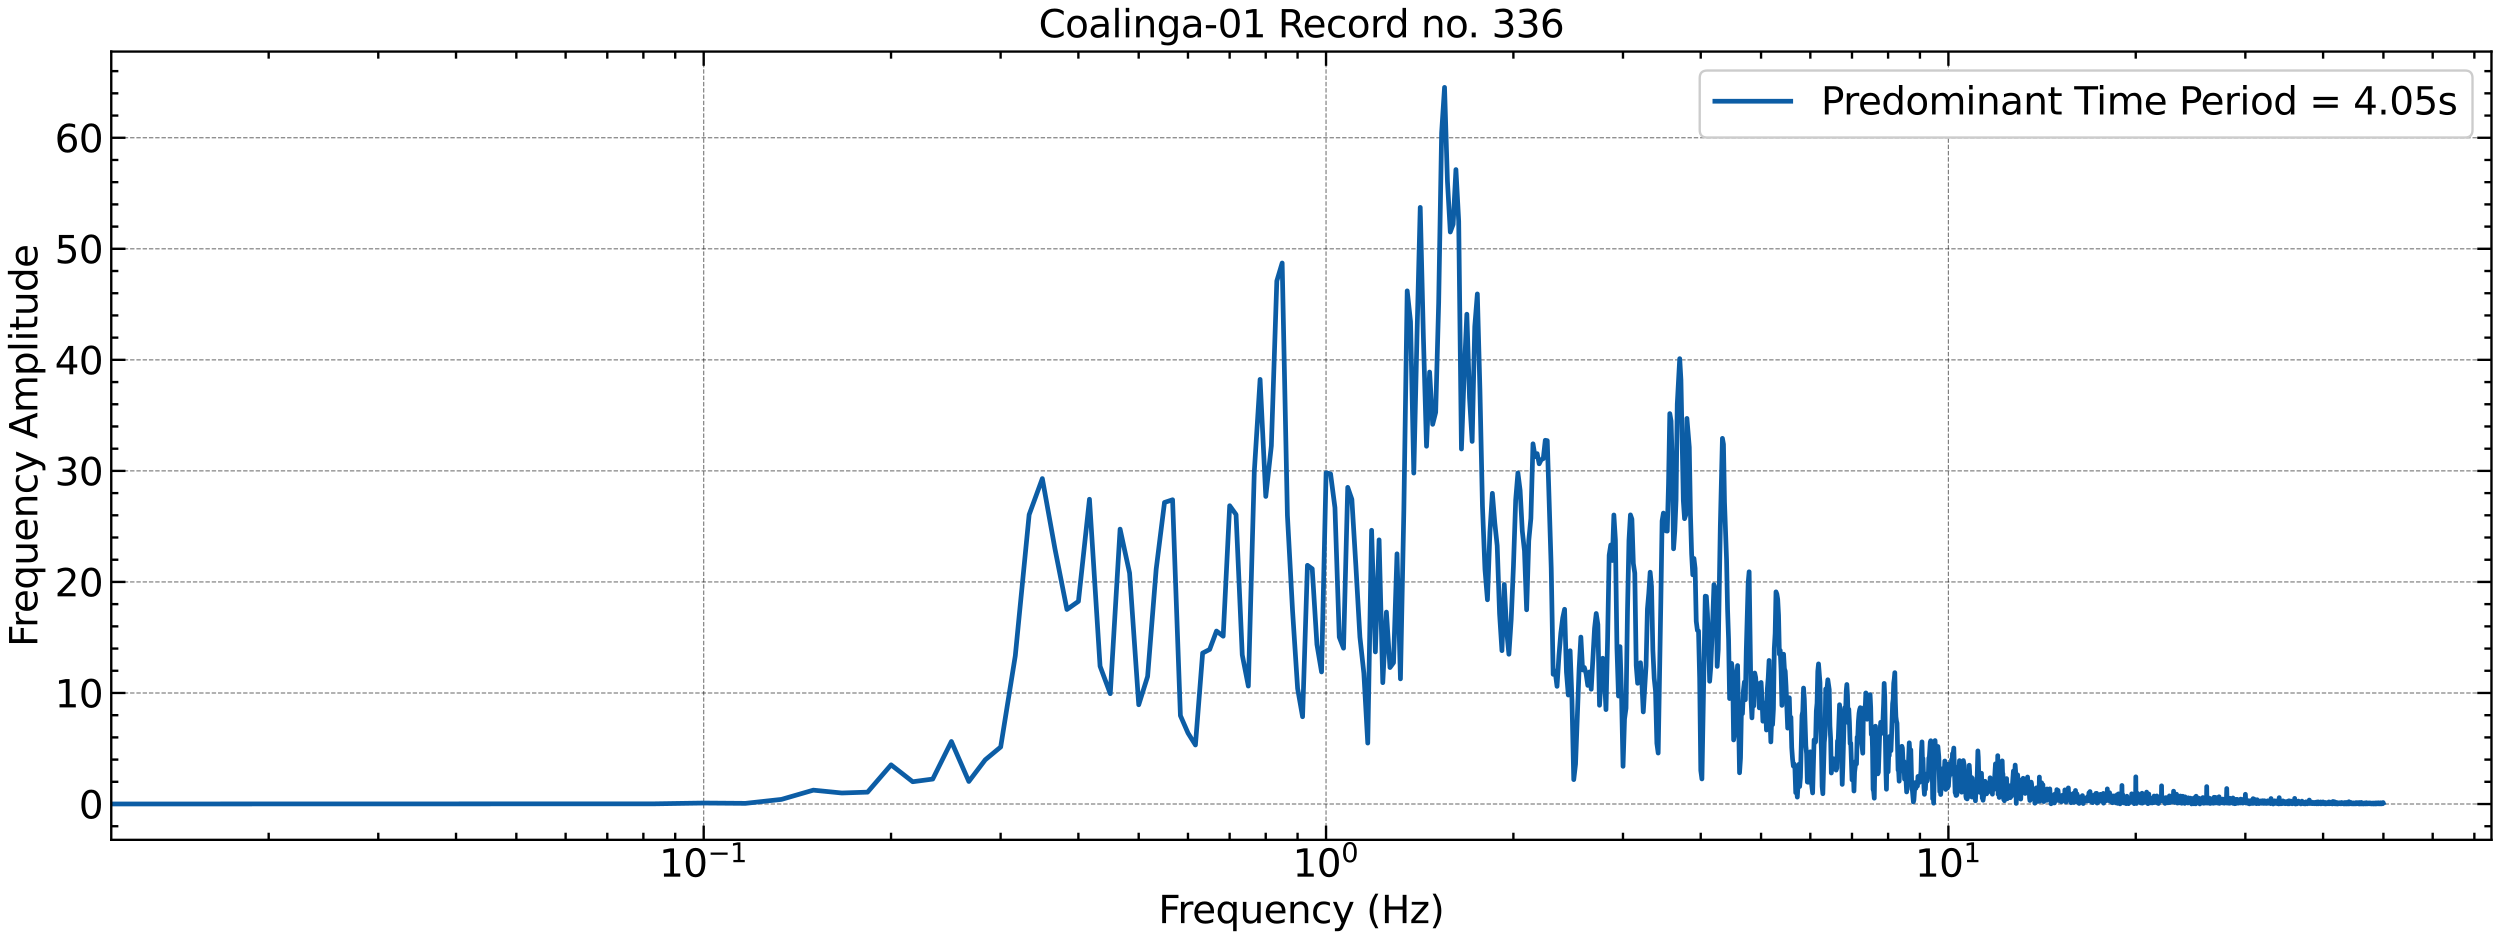 <?xml version="1.0" encoding="utf-8" standalone="no"?>
<!DOCTYPE svg PUBLIC "-//W3C//DTD SVG 1.1//EN"
  "http://www.w3.org/Graphics/SVG/1.1/DTD/svg11.dtd">
<svg xmlns:xlink="http://www.w3.org/1999/xlink" width="1054.945pt" height="396.467pt" viewBox="0 0 1054.945 396.467" xmlns="http://www.w3.org/2000/svg" version="1.1">
 <defs>
  <style type="text/css">*{stroke-linejoin: round; stroke-linecap: butt}</style>
 </defs>
 <g id="figure_1">
  <g id="patch_1">
   <path d="M 0 396.467 
L 1054.945 396.467 
L 1054.945 0 
L 0 0 
z
" style="fill: #ffffff"/>
  </g>
  <g id="axes_1">
   <g id="patch_2">
    <path d="M 46.945 354.397 
L 1051.345 354.397 
L 1051.345 21.758 
L 46.945 21.758 
z
" style="fill: #ffffff"/>
   </g>
   <g id="matplotlib.axis_1">
    <g id="xtick_1">
     <g id="line2d_1">
      <path d="M 296.94 354.397 
L 296.94 21.758 
" clip-path="url(#p8a9638dee4)" style="fill: none; stroke-dasharray: 1.85,0.8; stroke-dashoffset: 0; stroke: #000000; stroke-opacity: 0.5; stroke-width: 0.5"/>
     </g>
     <g id="line2d_2">
      <defs>
       <path id="me5c32febdf" d="M 0 0 
L 0 -6 
" style="stroke: #000000"/>
      </defs>
      <g>
       <use xlink:href="#me5c32febdf" x="296.94" y="354.397" style="stroke: #000000"/>
      </g>
     </g>
     <g id="line2d_3">
      <defs>
       <path id="m6ddb28d46c" d="M 0 0 
L 0 6 
" style="stroke: #000000"/>
      </defs>
      <g>
       <use xlink:href="#m6ddb28d46c" x="296.94" y="21.758" style="stroke: #000000"/>
      </g>
     </g>
     <g id="text_1">
      <!-- $\mathdefault{10^{-1}}$ -->
      <g transform="translate(278.14 370.055) scale(0.16 -0.16)">
       <defs>
        <path id="DejaVuSans-31" d="M 794 531 
L 1825 531 
L 1825 4091 
L 703 3866 
L 703 4441 
L 1819 4666 
L 2450 4666 
L 2450 531 
L 3481 531 
L 3481 0 
L 794 0 
L 794 531 
z
" transform="scale(0.016)"/>
        <path id="DejaVuSans-30" d="M 2034 4250 
Q 1547 4250 1301 3770 
Q 1056 3291 1056 2328 
Q 1056 1369 1301 889 
Q 1547 409 2034 409 
Q 2525 409 2770 889 
Q 3016 1369 3016 2328 
Q 3016 3291 2770 3770 
Q 2525 4250 2034 4250 
z
M 2034 4750 
Q 2819 4750 3233 4129 
Q 3647 3509 3647 2328 
Q 3647 1150 3233 529 
Q 2819 -91 2034 -91 
Q 1250 -91 836 529 
Q 422 1150 422 2328 
Q 422 3509 836 4129 
Q 1250 4750 2034 4750 
z
" transform="scale(0.016)"/>
        <path id="DejaVuSans-2212" d="M 678 2272 
L 4684 2272 
L 4684 1741 
L 678 1741 
L 678 2272 
z
" transform="scale(0.016)"/>
       </defs>
       <use xlink:href="#DejaVuSans-31" transform="translate(0 0.684)"/>
       <use xlink:href="#DejaVuSans-30" transform="translate(63.623 0.684)"/>
       <use xlink:href="#DejaVuSans-2212" transform="translate(128.203 38.966) scale(0.7)"/>
       <use xlink:href="#DejaVuSans-31" transform="translate(186.855 38.966) scale(0.7)"/>
      </g>
     </g>
    </g>
    <g id="xtick_2">
     <g id="line2d_4">
      <path d="M 559.561 354.397 
L 559.561 21.758 
" clip-path="url(#p8a9638dee4)" style="fill: none; stroke-dasharray: 1.85,0.8; stroke-dashoffset: 0; stroke: #000000; stroke-opacity: 0.5; stroke-width: 0.5"/>
     </g>
     <g id="line2d_5">
      <g>
       <use xlink:href="#me5c32febdf" x="559.561" y="354.397" style="stroke: #000000"/>
      </g>
     </g>
     <g id="line2d_6">
      <g>
       <use xlink:href="#m6ddb28d46c" x="559.561" y="21.758" style="stroke: #000000"/>
      </g>
     </g>
     <g id="text_2">
      <!-- $\mathdefault{10^{0}}$ -->
      <g transform="translate(545.481 370.055) scale(0.16 -0.16)">
       <use xlink:href="#DejaVuSans-31" transform="translate(0 0.766)"/>
       <use xlink:href="#DejaVuSans-30" transform="translate(63.623 0.766)"/>
       <use xlink:href="#DejaVuSans-30" transform="translate(128.203 39.047) scale(0.7)"/>
      </g>
     </g>
    </g>
    <g id="xtick_3">
     <g id="line2d_7">
      <path d="M 822.183 354.397 
L 822.183 21.758 
" clip-path="url(#p8a9638dee4)" style="fill: none; stroke-dasharray: 1.85,0.8; stroke-dashoffset: 0; stroke: #000000; stroke-opacity: 0.5; stroke-width: 0.5"/>
     </g>
     <g id="line2d_8">
      <g>
       <use xlink:href="#me5c32febdf" x="822.183" y="354.397" style="stroke: #000000"/>
      </g>
     </g>
     <g id="line2d_9">
      <g>
       <use xlink:href="#m6ddb28d46c" x="822.183" y="21.758" style="stroke: #000000"/>
      </g>
     </g>
     <g id="text_3">
      <!-- $\mathdefault{10^{1}}$ -->
      <g transform="translate(808.103 370.055) scale(0.16 -0.16)">
       <use xlink:href="#DejaVuSans-31" transform="translate(0 0.684)"/>
       <use xlink:href="#DejaVuSans-30" transform="translate(63.623 0.684)"/>
       <use xlink:href="#DejaVuSans-31" transform="translate(128.203 38.966) scale(0.7)"/>
      </g>
     </g>
    </g>
    <g id="xtick_4">
     <g id="line2d_10">
      <defs>
       <path id="m052090f10e" d="M 0 0 
L 0 -3 
" style="stroke: #000000"/>
      </defs>
      <g>
       <use xlink:href="#m052090f10e" x="113.375" y="354.397" style="stroke: #000000"/>
      </g>
     </g>
     <g id="line2d_11">
      <defs>
       <path id="mb2276b639f" d="M 0 0 
L 0 3 
" style="stroke: #000000"/>
      </defs>
      <g>
       <use xlink:href="#mb2276b639f" x="113.375" y="21.758" style="stroke: #000000"/>
      </g>
     </g>
    </g>
    <g id="xtick_5">
     <g id="line2d_12">
      <g>
       <use xlink:href="#m052090f10e" x="159.621" y="354.397" style="stroke: #000000"/>
      </g>
     </g>
     <g id="line2d_13">
      <g>
       <use xlink:href="#mb2276b639f" x="159.621" y="21.758" style="stroke: #000000"/>
      </g>
     </g>
    </g>
    <g id="xtick_6">
     <g id="line2d_14">
      <g>
       <use xlink:href="#m052090f10e" x="192.432" y="354.397" style="stroke: #000000"/>
      </g>
     </g>
     <g id="line2d_15">
      <g>
       <use xlink:href="#mb2276b639f" x="192.432" y="21.758" style="stroke: #000000"/>
      </g>
     </g>
    </g>
    <g id="xtick_7">
     <g id="line2d_16">
      <g>
       <use xlink:href="#m052090f10e" x="217.883" y="354.397" style="stroke: #000000"/>
      </g>
     </g>
     <g id="line2d_17">
      <g>
       <use xlink:href="#mb2276b639f" x="217.883" y="21.758" style="stroke: #000000"/>
      </g>
     </g>
    </g>
    <g id="xtick_8">
     <g id="line2d_18">
      <g>
       <use xlink:href="#m052090f10e" x="238.678" y="354.397" style="stroke: #000000"/>
      </g>
     </g>
     <g id="line2d_19">
      <g>
       <use xlink:href="#mb2276b639f" x="238.678" y="21.758" style="stroke: #000000"/>
      </g>
     </g>
    </g>
    <g id="xtick_9">
     <g id="line2d_20">
      <g>
       <use xlink:href="#m052090f10e" x="256.259" y="354.397" style="stroke: #000000"/>
      </g>
     </g>
     <g id="line2d_21">
      <g>
       <use xlink:href="#mb2276b639f" x="256.259" y="21.758" style="stroke: #000000"/>
      </g>
     </g>
    </g>
    <g id="xtick_10">
     <g id="line2d_22">
      <g>
       <use xlink:href="#m052090f10e" x="271.489" y="354.397" style="stroke: #000000"/>
      </g>
     </g>
     <g id="line2d_23">
      <g>
       <use xlink:href="#mb2276b639f" x="271.489" y="21.758" style="stroke: #000000"/>
      </g>
     </g>
    </g>
    <g id="xtick_11">
     <g id="line2d_24">
      <g>
       <use xlink:href="#m052090f10e" x="284.923" y="354.397" style="stroke: #000000"/>
      </g>
     </g>
     <g id="line2d_25">
      <g>
       <use xlink:href="#mb2276b639f" x="284.923" y="21.758" style="stroke: #000000"/>
      </g>
     </g>
    </g>
    <g id="xtick_12">
     <g id="line2d_26">
      <g>
       <use xlink:href="#m052090f10e" x="375.997" y="354.397" style="stroke: #000000"/>
      </g>
     </g>
     <g id="line2d_27">
      <g>
       <use xlink:href="#mb2276b639f" x="375.997" y="21.758" style="stroke: #000000"/>
      </g>
     </g>
    </g>
    <g id="xtick_13">
     <g id="line2d_28">
      <g>
       <use xlink:href="#m052090f10e" x="422.242" y="354.397" style="stroke: #000000"/>
      </g>
     </g>
     <g id="line2d_29">
      <g>
       <use xlink:href="#mb2276b639f" x="422.242" y="21.758" style="stroke: #000000"/>
      </g>
     </g>
    </g>
    <g id="xtick_14">
     <g id="line2d_30">
      <g>
       <use xlink:href="#m052090f10e" x="455.054" y="354.397" style="stroke: #000000"/>
      </g>
     </g>
     <g id="line2d_31">
      <g>
       <use xlink:href="#mb2276b639f" x="455.054" y="21.758" style="stroke: #000000"/>
      </g>
     </g>
    </g>
    <g id="xtick_15">
     <g id="line2d_32">
      <g>
       <use xlink:href="#m052090f10e" x="480.504" y="354.397" style="stroke: #000000"/>
      </g>
     </g>
     <g id="line2d_33">
      <g>
       <use xlink:href="#mb2276b639f" x="480.504" y="21.758" style="stroke: #000000"/>
      </g>
     </g>
    </g>
    <g id="xtick_16">
     <g id="line2d_34">
      <g>
       <use xlink:href="#m052090f10e" x="501.299" y="354.397" style="stroke: #000000"/>
      </g>
     </g>
     <g id="line2d_35">
      <g>
       <use xlink:href="#mb2276b639f" x="501.299" y="21.758" style="stroke: #000000"/>
      </g>
     </g>
    </g>
    <g id="xtick_17">
     <g id="line2d_36">
      <g>
       <use xlink:href="#m052090f10e" x="518.881" y="354.397" style="stroke: #000000"/>
      </g>
     </g>
     <g id="line2d_37">
      <g>
       <use xlink:href="#mb2276b639f" x="518.881" y="21.758" style="stroke: #000000"/>
      </g>
     </g>
    </g>
    <g id="xtick_18">
     <g id="line2d_38">
      <g>
       <use xlink:href="#m052090f10e" x="534.111" y="354.397" style="stroke: #000000"/>
      </g>
     </g>
     <g id="line2d_39">
      <g>
       <use xlink:href="#mb2276b639f" x="534.111" y="21.758" style="stroke: #000000"/>
      </g>
     </g>
    </g>
    <g id="xtick_19">
     <g id="line2d_40">
      <g>
       <use xlink:href="#m052090f10e" x="547.544" y="354.397" style="stroke: #000000"/>
      </g>
     </g>
     <g id="line2d_41">
      <g>
       <use xlink:href="#mb2276b639f" x="547.544" y="21.758" style="stroke: #000000"/>
      </g>
     </g>
    </g>
    <g id="xtick_20">
     <g id="line2d_42">
      <g>
       <use xlink:href="#m052090f10e" x="638.618" y="354.397" style="stroke: #000000"/>
      </g>
     </g>
     <g id="line2d_43">
      <g>
       <use xlink:href="#mb2276b639f" x="638.618" y="21.758" style="stroke: #000000"/>
      </g>
     </g>
    </g>
    <g id="xtick_21">
     <g id="line2d_44">
      <g>
       <use xlink:href="#m052090f10e" x="684.864" y="354.397" style="stroke: #000000"/>
      </g>
     </g>
     <g id="line2d_45">
      <g>
       <use xlink:href="#mb2276b639f" x="684.864" y="21.758" style="stroke: #000000"/>
      </g>
     </g>
    </g>
    <g id="xtick_22">
     <g id="line2d_46">
      <g>
       <use xlink:href="#m052090f10e" x="717.675" y="354.397" style="stroke: #000000"/>
      </g>
     </g>
     <g id="line2d_47">
      <g>
       <use xlink:href="#mb2276b639f" x="717.675" y="21.758" style="stroke: #000000"/>
      </g>
     </g>
    </g>
    <g id="xtick_23">
     <g id="line2d_48">
      <g>
       <use xlink:href="#m052090f10e" x="743.126" y="354.397" style="stroke: #000000"/>
      </g>
     </g>
     <g id="line2d_49">
      <g>
       <use xlink:href="#mb2276b639f" x="743.126" y="21.758" style="stroke: #000000"/>
      </g>
     </g>
    </g>
    <g id="xtick_24">
     <g id="line2d_50">
      <g>
       <use xlink:href="#m052090f10e" x="763.921" y="354.397" style="stroke: #000000"/>
      </g>
     </g>
     <g id="line2d_51">
      <g>
       <use xlink:href="#mb2276b639f" x="763.921" y="21.758" style="stroke: #000000"/>
      </g>
     </g>
    </g>
    <g id="xtick_25">
     <g id="line2d_52">
      <g>
       <use xlink:href="#m052090f10e" x="781.502" y="354.397" style="stroke: #000000"/>
      </g>
     </g>
     <g id="line2d_53">
      <g>
       <use xlink:href="#mb2276b639f" x="781.502" y="21.758" style="stroke: #000000"/>
      </g>
     </g>
    </g>
    <g id="xtick_26">
     <g id="line2d_54">
      <g>
       <use xlink:href="#m052090f10e" x="796.732" y="354.397" style="stroke: #000000"/>
      </g>
     </g>
     <g id="line2d_55">
      <g>
       <use xlink:href="#mb2276b639f" x="796.732" y="21.758" style="stroke: #000000"/>
      </g>
     </g>
    </g>
    <g id="xtick_27">
     <g id="line2d_56">
      <g>
       <use xlink:href="#m052090f10e" x="810.166" y="354.397" style="stroke: #000000"/>
      </g>
     </g>
     <g id="line2d_57">
      <g>
       <use xlink:href="#mb2276b639f" x="810.166" y="21.758" style="stroke: #000000"/>
      </g>
     </g>
    </g>
    <g id="xtick_28">
     <g id="line2d_58">
      <g>
       <use xlink:href="#m052090f10e" x="901.24" y="354.397" style="stroke: #000000"/>
      </g>
     </g>
     <g id="line2d_59">
      <g>
       <use xlink:href="#mb2276b639f" x="901.24" y="21.758" style="stroke: #000000"/>
      </g>
     </g>
    </g>
    <g id="xtick_29">
     <g id="line2d_60">
      <g>
       <use xlink:href="#m052090f10e" x="947.485" y="354.397" style="stroke: #000000"/>
      </g>
     </g>
     <g id="line2d_61">
      <g>
       <use xlink:href="#mb2276b639f" x="947.485" y="21.758" style="stroke: #000000"/>
      </g>
     </g>
    </g>
    <g id="xtick_30">
     <g id="line2d_62">
      <g>
       <use xlink:href="#m052090f10e" x="980.297" y="354.397" style="stroke: #000000"/>
      </g>
     </g>
     <g id="line2d_63">
      <g>
       <use xlink:href="#mb2276b639f" x="980.297" y="21.758" style="stroke: #000000"/>
      </g>
     </g>
    </g>
    <g id="xtick_31">
     <g id="line2d_64">
      <g>
       <use xlink:href="#m052090f10e" x="1005.748" y="354.397" style="stroke: #000000"/>
      </g>
     </g>
     <g id="line2d_65">
      <g>
       <use xlink:href="#mb2276b639f" x="1005.748" y="21.758" style="stroke: #000000"/>
      </g>
     </g>
    </g>
    <g id="xtick_32">
     <g id="line2d_66">
      <g>
       <use xlink:href="#m052090f10e" x="1026.542" y="354.397" style="stroke: #000000"/>
      </g>
     </g>
     <g id="line2d_67">
      <g>
       <use xlink:href="#mb2276b639f" x="1026.542" y="21.758" style="stroke: #000000"/>
      </g>
     </g>
    </g>
    <g id="xtick_33">
     <g id="line2d_68">
      <g>
       <use xlink:href="#m052090f10e" x="1044.124" y="354.397" style="stroke: #000000"/>
      </g>
     </g>
     <g id="line2d_69">
      <g>
       <use xlink:href="#mb2276b639f" x="1044.124" y="21.758" style="stroke: #000000"/>
      </g>
     </g>
    </g>
    <g id="text_4">
     <!-- Frequency (Hz) -->
     <g transform="translate(488.817 389.54) scale(0.16 -0.16)">
      <defs>
       <path id="DejaVuSans-46" d="M 628 4666 
L 3309 4666 
L 3309 4134 
L 1259 4134 
L 1259 2759 
L 3109 2759 
L 3109 2228 
L 1259 2228 
L 1259 0 
L 628 0 
L 628 4666 
z
" transform="scale(0.016)"/>
       <path id="DejaVuSans-72" d="M 2631 2963 
Q 2534 3019 2420 3045 
Q 2306 3072 2169 3072 
Q 1681 3072 1420 2755 
Q 1159 2438 1159 1844 
L 1159 0 
L 581 0 
L 581 3500 
L 1159 3500 
L 1159 2956 
Q 1341 3275 1631 3429 
Q 1922 3584 2338 3584 
Q 2397 3584 2469 3576 
Q 2541 3569 2628 3553 
L 2631 2963 
z
" transform="scale(0.016)"/>
       <path id="DejaVuSans-65" d="M 3597 1894 
L 3597 1613 
L 953 1613 
Q 991 1019 1311 708 
Q 1631 397 2203 397 
Q 2534 397 2845 478 
Q 3156 559 3463 722 
L 3463 178 
Q 3153 47 2828 -22 
Q 2503 -91 2169 -91 
Q 1331 -91 842 396 
Q 353 884 353 1716 
Q 353 2575 817 3079 
Q 1281 3584 2069 3584 
Q 2775 3584 3186 3129 
Q 3597 2675 3597 1894 
z
M 3022 2063 
Q 3016 2534 2758 2815 
Q 2500 3097 2075 3097 
Q 1594 3097 1305 2825 
Q 1016 2553 972 2059 
L 3022 2063 
z
" transform="scale(0.016)"/>
       <path id="DejaVuSans-71" d="M 947 1747 
Q 947 1113 1208 752 
Q 1469 391 1925 391 
Q 2381 391 2643 752 
Q 2906 1113 2906 1747 
Q 2906 2381 2643 2742 
Q 2381 3103 1925 3103 
Q 1469 3103 1208 2742 
Q 947 2381 947 1747 
z
M 2906 525 
Q 2725 213 2448 61 
Q 2172 -91 1784 -91 
Q 1150 -91 751 415 
Q 353 922 353 1747 
Q 353 2572 751 3078 
Q 1150 3584 1784 3584 
Q 2172 3584 2448 3432 
Q 2725 3281 2906 2969 
L 2906 3500 
L 3481 3500 
L 3481 -1331 
L 2906 -1331 
L 2906 525 
z
" transform="scale(0.016)"/>
       <path id="DejaVuSans-75" d="M 544 1381 
L 544 3500 
L 1119 3500 
L 1119 1403 
Q 1119 906 1312 657 
Q 1506 409 1894 409 
Q 2359 409 2629 706 
Q 2900 1003 2900 1516 
L 2900 3500 
L 3475 3500 
L 3475 0 
L 2900 0 
L 2900 538 
Q 2691 219 2414 64 
Q 2138 -91 1772 -91 
Q 1169 -91 856 284 
Q 544 659 544 1381 
z
M 1991 3584 
L 1991 3584 
z
" transform="scale(0.016)"/>
       <path id="DejaVuSans-6e" d="M 3513 2113 
L 3513 0 
L 2938 0 
L 2938 2094 
Q 2938 2591 2744 2837 
Q 2550 3084 2163 3084 
Q 1697 3084 1428 2787 
Q 1159 2491 1159 1978 
L 1159 0 
L 581 0 
L 581 3500 
L 1159 3500 
L 1159 2956 
Q 1366 3272 1645 3428 
Q 1925 3584 2291 3584 
Q 2894 3584 3203 3211 
Q 3513 2838 3513 2113 
z
" transform="scale(0.016)"/>
       <path id="DejaVuSans-63" d="M 3122 3366 
L 3122 2828 
Q 2878 2963 2633 3030 
Q 2388 3097 2138 3097 
Q 1578 3097 1268 2742 
Q 959 2388 959 1747 
Q 959 1106 1268 751 
Q 1578 397 2138 397 
Q 2388 397 2633 464 
Q 2878 531 3122 666 
L 3122 134 
Q 2881 22 2623 -34 
Q 2366 -91 2075 -91 
Q 1284 -91 818 406 
Q 353 903 353 1747 
Q 353 2603 823 3093 
Q 1294 3584 2113 3584 
Q 2378 3584 2631 3529 
Q 2884 3475 3122 3366 
z
" transform="scale(0.016)"/>
       <path id="DejaVuSans-79" d="M 2059 -325 
Q 1816 -950 1584 -1140 
Q 1353 -1331 966 -1331 
L 506 -1331 
L 506 -850 
L 844 -850 
Q 1081 -850 1212 -737 
Q 1344 -625 1503 -206 
L 1606 56 
L 191 3500 
L 800 3500 
L 1894 763 
L 2988 3500 
L 3597 3500 
L 2059 -325 
z
" transform="scale(0.016)"/>
       <path id="DejaVuSans-20" transform="scale(0.016)"/>
       <path id="DejaVuSans-28" d="M 1984 4856 
Q 1566 4138 1362 3434 
Q 1159 2731 1159 2009 
Q 1159 1288 1364 580 
Q 1569 -128 1984 -844 
L 1484 -844 
Q 1016 -109 783 600 
Q 550 1309 550 2009 
Q 550 2706 781 3412 
Q 1013 4119 1484 4856 
L 1984 4856 
z
" transform="scale(0.016)"/>
       <path id="DejaVuSans-48" d="M 628 4666 
L 1259 4666 
L 1259 2753 
L 3553 2753 
L 3553 4666 
L 4184 4666 
L 4184 0 
L 3553 0 
L 3553 2222 
L 1259 2222 
L 1259 0 
L 628 0 
L 628 4666 
z
" transform="scale(0.016)"/>
       <path id="DejaVuSans-7a" d="M 353 3500 
L 3084 3500 
L 3084 2975 
L 922 459 
L 3084 459 
L 3084 0 
L 275 0 
L 275 525 
L 2438 3041 
L 353 3041 
L 353 3500 
z
" transform="scale(0.016)"/>
       <path id="DejaVuSans-29" d="M 513 4856 
L 1013 4856 
Q 1481 4119 1714 3412 
Q 1947 2706 1947 2009 
Q 1947 1309 1714 600 
Q 1481 -109 1013 -844 
L 513 -844 
Q 928 -128 1133 580 
Q 1338 1288 1338 2009 
Q 1338 2731 1133 3434 
Q 928 4138 513 4856 
z
" transform="scale(0.016)"/>
      </defs>
      <use xlink:href="#DejaVuSans-46"/>
      <use xlink:href="#DejaVuSans-72" x="50.27"/>
      <use xlink:href="#DejaVuSans-65" x="89.133"/>
      <use xlink:href="#DejaVuSans-71" x="150.656"/>
      <use xlink:href="#DejaVuSans-75" x="214.133"/>
      <use xlink:href="#DejaVuSans-65" x="277.512"/>
      <use xlink:href="#DejaVuSans-6e" x="339.035"/>
      <use xlink:href="#DejaVuSans-63" x="402.414"/>
      <use xlink:href="#DejaVuSans-79" x="457.395"/>
      <use xlink:href="#DejaVuSans-20" x="516.574"/>
      <use xlink:href="#DejaVuSans-28" x="548.361"/>
      <use xlink:href="#DejaVuSans-48" x="587.375"/>
      <use xlink:href="#DejaVuSans-7a" x="662.57"/>
      <use xlink:href="#DejaVuSans-29" x="715.061"/>
     </g>
    </g>
   </g>
   <g id="matplotlib.axis_2">
    <g id="ytick_1">
     <g id="line2d_70">
      <path d="M 46.945 339.28 
L 1051.345 339.28 
" clip-path="url(#p8a9638dee4)" style="fill: none; stroke-dasharray: 1.85,0.8; stroke-dashoffset: 0; stroke: #000000; stroke-opacity: 0.5; stroke-width: 0.5"/>
     </g>
     <g id="line2d_71">
      <defs>
       <path id="m0692368136" d="M 0 0 
L 6 0 
" style="stroke: #000000"/>
      </defs>
      <g>
       <use xlink:href="#m0692368136" x="46.945" y="339.28" style="stroke: #000000"/>
      </g>
     </g>
     <g id="line2d_72">
      <defs>
       <path id="me832ab13f6" d="M 0 0 
L -6 0 
" style="stroke: #000000"/>
      </defs>
      <g>
       <use xlink:href="#me832ab13f6" x="1051.345" y="339.28" style="stroke: #000000"/>
      </g>
     </g>
     <g id="text_5">
      <!-- 0 -->
      <g transform="translate(33.265 345.359) scale(0.16 -0.16)">
       <use xlink:href="#DejaVuSans-30"/>
      </g>
     </g>
    </g>
    <g id="ytick_2">
     <g id="line2d_73">
      <path d="M 46.945 292.422 
L 1051.345 292.422 
" clip-path="url(#p8a9638dee4)" style="fill: none; stroke-dasharray: 1.85,0.8; stroke-dashoffset: 0; stroke: #000000; stroke-opacity: 0.5; stroke-width: 0.5"/>
     </g>
     <g id="line2d_74">
      <g>
       <use xlink:href="#m0692368136" x="46.945" y="292.422" style="stroke: #000000"/>
      </g>
     </g>
     <g id="line2d_75">
      <g>
       <use xlink:href="#me832ab13f6" x="1051.345" y="292.422" style="stroke: #000000"/>
      </g>
     </g>
     <g id="text_6">
      <!-- 10 -->
      <g transform="translate(23.085 298.5) scale(0.16 -0.16)">
       <use xlink:href="#DejaVuSans-31"/>
       <use xlink:href="#DejaVuSans-30" x="63.623"/>
      </g>
     </g>
    </g>
    <g id="ytick_3">
     <g id="line2d_76">
      <path d="M 46.945 245.564 
L 1051.345 245.564 
" clip-path="url(#p8a9638dee4)" style="fill: none; stroke-dasharray: 1.85,0.8; stroke-dashoffset: 0; stroke: #000000; stroke-opacity: 0.5; stroke-width: 0.5"/>
     </g>
     <g id="line2d_77">
      <g>
       <use xlink:href="#m0692368136" x="46.945" y="245.564" style="stroke: #000000"/>
      </g>
     </g>
     <g id="line2d_78">
      <g>
       <use xlink:href="#me832ab13f6" x="1051.345" y="245.564" style="stroke: #000000"/>
      </g>
     </g>
     <g id="text_7">
      <!-- 20 -->
      <g transform="translate(23.085 251.642) scale(0.16 -0.16)">
       <defs>
        <path id="DejaVuSans-32" d="M 1228 531 
L 3431 531 
L 3431 0 
L 469 0 
L 469 531 
Q 828 903 1448 1529 
Q 2069 2156 2228 2338 
Q 2531 2678 2651 2914 
Q 2772 3150 2772 3378 
Q 2772 3750 2511 3984 
Q 2250 4219 1831 4219 
Q 1534 4219 1204 4116 
Q 875 4013 500 3803 
L 500 4441 
Q 881 4594 1212 4672 
Q 1544 4750 1819 4750 
Q 2544 4750 2975 4387 
Q 3406 4025 3406 3419 
Q 3406 3131 3298 2873 
Q 3191 2616 2906 2266 
Q 2828 2175 2409 1742 
Q 1991 1309 1228 531 
z
" transform="scale(0.016)"/>
       </defs>
       <use xlink:href="#DejaVuSans-32"/>
       <use xlink:href="#DejaVuSans-30" x="63.623"/>
      </g>
     </g>
    </g>
    <g id="ytick_4">
     <g id="line2d_79">
      <path d="M 46.945 198.705 
L 1051.345 198.705 
" clip-path="url(#p8a9638dee4)" style="fill: none; stroke-dasharray: 1.85,0.8; stroke-dashoffset: 0; stroke: #000000; stroke-opacity: 0.5; stroke-width: 0.5"/>
     </g>
     <g id="line2d_80">
      <g>
       <use xlink:href="#m0692368136" x="46.945" y="198.705" style="stroke: #000000"/>
      </g>
     </g>
     <g id="line2d_81">
      <g>
       <use xlink:href="#me832ab13f6" x="1051.345" y="198.705" style="stroke: #000000"/>
      </g>
     </g>
     <g id="text_8">
      <!-- 30 -->
      <g transform="translate(23.085 204.784) scale(0.16 -0.16)">
       <defs>
        <path id="DejaVuSans-33" d="M 2597 2516 
Q 3050 2419 3304 2112 
Q 3559 1806 3559 1356 
Q 3559 666 3084 287 
Q 2609 -91 1734 -91 
Q 1441 -91 1130 -33 
Q 819 25 488 141 
L 488 750 
Q 750 597 1062 519 
Q 1375 441 1716 441 
Q 2309 441 2620 675 
Q 2931 909 2931 1356 
Q 2931 1769 2642 2001 
Q 2353 2234 1838 2234 
L 1294 2234 
L 1294 2753 
L 1863 2753 
Q 2328 2753 2575 2939 
Q 2822 3125 2822 3475 
Q 2822 3834 2567 4026 
Q 2313 4219 1838 4219 
Q 1578 4219 1281 4162 
Q 984 4106 628 3988 
L 628 4550 
Q 988 4650 1302 4700 
Q 1616 4750 1894 4750 
Q 2613 4750 3031 4423 
Q 3450 4097 3450 3541 
Q 3450 3153 3228 2886 
Q 3006 2619 2597 2516 
z
" transform="scale(0.016)"/>
       </defs>
       <use xlink:href="#DejaVuSans-33"/>
       <use xlink:href="#DejaVuSans-30" x="63.623"/>
      </g>
     </g>
    </g>
    <g id="ytick_5">
     <g id="line2d_82">
      <path d="M 46.945 151.847 
L 1051.345 151.847 
" clip-path="url(#p8a9638dee4)" style="fill: none; stroke-dasharray: 1.85,0.8; stroke-dashoffset: 0; stroke: #000000; stroke-opacity: 0.5; stroke-width: 0.5"/>
     </g>
     <g id="line2d_83">
      <g>
       <use xlink:href="#m0692368136" x="46.945" y="151.847" style="stroke: #000000"/>
      </g>
     </g>
     <g id="line2d_84">
      <g>
       <use xlink:href="#me832ab13f6" x="1051.345" y="151.847" style="stroke: #000000"/>
      </g>
     </g>
     <g id="text_9">
      <!-- 40 -->
      <g transform="translate(23.085 157.926) scale(0.16 -0.16)">
       <defs>
        <path id="DejaVuSans-34" d="M 2419 4116 
L 825 1625 
L 2419 1625 
L 2419 4116 
z
M 2253 4666 
L 3047 4666 
L 3047 1625 
L 3713 1625 
L 3713 1100 
L 3047 1100 
L 3047 0 
L 2419 0 
L 2419 1100 
L 313 1100 
L 313 1709 
L 2253 4666 
z
" transform="scale(0.016)"/>
       </defs>
       <use xlink:href="#DejaVuSans-34"/>
       <use xlink:href="#DejaVuSans-30" x="63.623"/>
      </g>
     </g>
    </g>
    <g id="ytick_6">
     <g id="line2d_85">
      <path d="M 46.945 104.989 
L 1051.345 104.989 
" clip-path="url(#p8a9638dee4)" style="fill: none; stroke-dasharray: 1.85,0.8; stroke-dashoffset: 0; stroke: #000000; stroke-opacity: 0.5; stroke-width: 0.5"/>
     </g>
     <g id="line2d_86">
      <g>
       <use xlink:href="#m0692368136" x="46.945" y="104.989" style="stroke: #000000"/>
      </g>
     </g>
     <g id="line2d_87">
      <g>
       <use xlink:href="#me832ab13f6" x="1051.345" y="104.989" style="stroke: #000000"/>
      </g>
     </g>
     <g id="text_10">
      <!-- 50 -->
      <g transform="translate(23.085 111.068) scale(0.16 -0.16)">
       <defs>
        <path id="DejaVuSans-35" d="M 691 4666 
L 3169 4666 
L 3169 4134 
L 1269 4134 
L 1269 2991 
Q 1406 3038 1543 3061 
Q 1681 3084 1819 3084 
Q 2600 3084 3056 2656 
Q 3513 2228 3513 1497 
Q 3513 744 3044 326 
Q 2575 -91 1722 -91 
Q 1428 -91 1123 -41 
Q 819 9 494 109 
L 494 744 
Q 775 591 1075 516 
Q 1375 441 1709 441 
Q 2250 441 2565 725 
Q 2881 1009 2881 1497 
Q 2881 1984 2565 2268 
Q 2250 2553 1709 2553 
Q 1456 2553 1204 2497 
Q 953 2441 691 2322 
L 691 4666 
z
" transform="scale(0.016)"/>
       </defs>
       <use xlink:href="#DejaVuSans-35"/>
       <use xlink:href="#DejaVuSans-30" x="63.623"/>
      </g>
     </g>
    </g>
    <g id="ytick_7">
     <g id="line2d_88">
      <path d="M 46.945 58.131 
L 1051.345 58.131 
" clip-path="url(#p8a9638dee4)" style="fill: none; stroke-dasharray: 1.85,0.8; stroke-dashoffset: 0; stroke: #000000; stroke-opacity: 0.5; stroke-width: 0.5"/>
     </g>
     <g id="line2d_89">
      <g>
       <use xlink:href="#m0692368136" x="46.945" y="58.131" style="stroke: #000000"/>
      </g>
     </g>
     <g id="line2d_90">
      <g>
       <use xlink:href="#me832ab13f6" x="1051.345" y="58.131" style="stroke: #000000"/>
      </g>
     </g>
     <g id="text_11">
      <!-- 60 -->
      <g transform="translate(23.085 64.21) scale(0.16 -0.16)">
       <defs>
        <path id="DejaVuSans-36" d="M 2113 2584 
Q 1688 2584 1439 2293 
Q 1191 2003 1191 1497 
Q 1191 994 1439 701 
Q 1688 409 2113 409 
Q 2538 409 2786 701 
Q 3034 994 3034 1497 
Q 3034 2003 2786 2293 
Q 2538 2584 2113 2584 
z
M 3366 4563 
L 3366 3988 
Q 3128 4100 2886 4159 
Q 2644 4219 2406 4219 
Q 1781 4219 1451 3797 
Q 1122 3375 1075 2522 
Q 1259 2794 1537 2939 
Q 1816 3084 2150 3084 
Q 2853 3084 3261 2657 
Q 3669 2231 3669 1497 
Q 3669 778 3244 343 
Q 2819 -91 2113 -91 
Q 1303 -91 875 529 
Q 447 1150 447 2328 
Q 447 3434 972 4092 
Q 1497 4750 2381 4750 
Q 2619 4750 2861 4703 
Q 3103 4656 3366 4563 
z
" transform="scale(0.016)"/>
       </defs>
       <use xlink:href="#DejaVuSans-36"/>
       <use xlink:href="#DejaVuSans-30" x="63.623"/>
      </g>
     </g>
    </g>
    <g id="ytick_8">
     <g id="line2d_91">
      <defs>
       <path id="mb6153ef581" d="M 0 0 
L 3 0 
" style="stroke: #000000"/>
      </defs>
      <g>
       <use xlink:href="#mb6153ef581" x="46.945" y="348.651" style="stroke: #000000"/>
      </g>
     </g>
     <g id="line2d_92">
      <defs>
       <path id="m1735080acf" d="M 0 0 
L -3 0 
" style="stroke: #000000"/>
      </defs>
      <g>
       <use xlink:href="#m1735080acf" x="1051.345" y="348.651" style="stroke: #000000"/>
      </g>
     </g>
    </g>
    <g id="ytick_9">
     <g id="line2d_93">
      <g>
       <use xlink:href="#mb6153ef581" x="46.945" y="329.908" style="stroke: #000000"/>
      </g>
     </g>
     <g id="line2d_94">
      <g>
       <use xlink:href="#m1735080acf" x="1051.345" y="329.908" style="stroke: #000000"/>
      </g>
     </g>
    </g>
    <g id="ytick_10">
     <g id="line2d_95">
      <g>
       <use xlink:href="#mb6153ef581" x="46.945" y="320.537" style="stroke: #000000"/>
      </g>
     </g>
     <g id="line2d_96">
      <g>
       <use xlink:href="#m1735080acf" x="1051.345" y="320.537" style="stroke: #000000"/>
      </g>
     </g>
    </g>
    <g id="ytick_11">
     <g id="line2d_97">
      <g>
       <use xlink:href="#mb6153ef581" x="46.945" y="311.165" style="stroke: #000000"/>
      </g>
     </g>
     <g id="line2d_98">
      <g>
       <use xlink:href="#m1735080acf" x="1051.345" y="311.165" style="stroke: #000000"/>
      </g>
     </g>
    </g>
    <g id="ytick_12">
     <g id="line2d_99">
      <g>
       <use xlink:href="#mb6153ef581" x="46.945" y="301.793" style="stroke: #000000"/>
      </g>
     </g>
     <g id="line2d_100">
      <g>
       <use xlink:href="#m1735080acf" x="1051.345" y="301.793" style="stroke: #000000"/>
      </g>
     </g>
    </g>
    <g id="ytick_13">
     <g id="line2d_101">
      <g>
       <use xlink:href="#mb6153ef581" x="46.945" y="283.05" style="stroke: #000000"/>
      </g>
     </g>
     <g id="line2d_102">
      <g>
       <use xlink:href="#m1735080acf" x="1051.345" y="283.05" style="stroke: #000000"/>
      </g>
     </g>
    </g>
    <g id="ytick_14">
     <g id="line2d_103">
      <g>
       <use xlink:href="#mb6153ef581" x="46.945" y="273.678" style="stroke: #000000"/>
      </g>
     </g>
     <g id="line2d_104">
      <g>
       <use xlink:href="#m1735080acf" x="1051.345" y="273.678" style="stroke: #000000"/>
      </g>
     </g>
    </g>
    <g id="ytick_15">
     <g id="line2d_105">
      <g>
       <use xlink:href="#mb6153ef581" x="46.945" y="264.307" style="stroke: #000000"/>
      </g>
     </g>
     <g id="line2d_106">
      <g>
       <use xlink:href="#m1735080acf" x="1051.345" y="264.307" style="stroke: #000000"/>
      </g>
     </g>
    </g>
    <g id="ytick_16">
     <g id="line2d_107">
      <g>
       <use xlink:href="#mb6153ef581" x="46.945" y="254.935" style="stroke: #000000"/>
      </g>
     </g>
     <g id="line2d_108">
      <g>
       <use xlink:href="#m1735080acf" x="1051.345" y="254.935" style="stroke: #000000"/>
      </g>
     </g>
    </g>
    <g id="ytick_17">
     <g id="line2d_109">
      <g>
       <use xlink:href="#mb6153ef581" x="46.945" y="236.192" style="stroke: #000000"/>
      </g>
     </g>
     <g id="line2d_110">
      <g>
       <use xlink:href="#m1735080acf" x="1051.345" y="236.192" style="stroke: #000000"/>
      </g>
     </g>
    </g>
    <g id="ytick_18">
     <g id="line2d_111">
      <g>
       <use xlink:href="#mb6153ef581" x="46.945" y="226.82" style="stroke: #000000"/>
      </g>
     </g>
     <g id="line2d_112">
      <g>
       <use xlink:href="#m1735080acf" x="1051.345" y="226.82" style="stroke: #000000"/>
      </g>
     </g>
    </g>
    <g id="ytick_19">
     <g id="line2d_113">
      <g>
       <use xlink:href="#mb6153ef581" x="46.945" y="217.449" style="stroke: #000000"/>
      </g>
     </g>
     <g id="line2d_114">
      <g>
       <use xlink:href="#m1735080acf" x="1051.345" y="217.449" style="stroke: #000000"/>
      </g>
     </g>
    </g>
    <g id="ytick_20">
     <g id="line2d_115">
      <g>
       <use xlink:href="#mb6153ef581" x="46.945" y="208.077" style="stroke: #000000"/>
      </g>
     </g>
     <g id="line2d_116">
      <g>
       <use xlink:href="#m1735080acf" x="1051.345" y="208.077" style="stroke: #000000"/>
      </g>
     </g>
    </g>
    <g id="ytick_21">
     <g id="line2d_117">
      <g>
       <use xlink:href="#mb6153ef581" x="46.945" y="189.334" style="stroke: #000000"/>
      </g>
     </g>
     <g id="line2d_118">
      <g>
       <use xlink:href="#m1735080acf" x="1051.345" y="189.334" style="stroke: #000000"/>
      </g>
     </g>
    </g>
    <g id="ytick_22">
     <g id="line2d_119">
      <g>
       <use xlink:href="#mb6153ef581" x="46.945" y="179.962" style="stroke: #000000"/>
      </g>
     </g>
     <g id="line2d_120">
      <g>
       <use xlink:href="#m1735080acf" x="1051.345" y="179.962" style="stroke: #000000"/>
      </g>
     </g>
    </g>
    <g id="ytick_23">
     <g id="line2d_121">
      <g>
       <use xlink:href="#mb6153ef581" x="46.945" y="170.591" style="stroke: #000000"/>
      </g>
     </g>
     <g id="line2d_122">
      <g>
       <use xlink:href="#m1735080acf" x="1051.345" y="170.591" style="stroke: #000000"/>
      </g>
     </g>
    </g>
    <g id="ytick_24">
     <g id="line2d_123">
      <g>
       <use xlink:href="#mb6153ef581" x="46.945" y="161.219" style="stroke: #000000"/>
      </g>
     </g>
     <g id="line2d_124">
      <g>
       <use xlink:href="#m1735080acf" x="1051.345" y="161.219" style="stroke: #000000"/>
      </g>
     </g>
    </g>
    <g id="ytick_25">
     <g id="line2d_125">
      <g>
       <use xlink:href="#mb6153ef581" x="46.945" y="142.476" style="stroke: #000000"/>
      </g>
     </g>
     <g id="line2d_126">
      <g>
       <use xlink:href="#m1735080acf" x="1051.345" y="142.476" style="stroke: #000000"/>
      </g>
     </g>
    </g>
    <g id="ytick_26">
     <g id="line2d_127">
      <g>
       <use xlink:href="#mb6153ef581" x="46.945" y="133.104" style="stroke: #000000"/>
      </g>
     </g>
     <g id="line2d_128">
      <g>
       <use xlink:href="#m1735080acf" x="1051.345" y="133.104" style="stroke: #000000"/>
      </g>
     </g>
    </g>
    <g id="ytick_27">
     <g id="line2d_129">
      <g>
       <use xlink:href="#mb6153ef581" x="46.945" y="123.733" style="stroke: #000000"/>
      </g>
     </g>
     <g id="line2d_130">
      <g>
       <use xlink:href="#m1735080acf" x="1051.345" y="123.733" style="stroke: #000000"/>
      </g>
     </g>
    </g>
    <g id="ytick_28">
     <g id="line2d_131">
      <g>
       <use xlink:href="#mb6153ef581" x="46.945" y="114.361" style="stroke: #000000"/>
      </g>
     </g>
     <g id="line2d_132">
      <g>
       <use xlink:href="#m1735080acf" x="1051.345" y="114.361" style="stroke: #000000"/>
      </g>
     </g>
    </g>
    <g id="ytick_29">
     <g id="line2d_133">
      <g>
       <use xlink:href="#mb6153ef581" x="46.945" y="95.618" style="stroke: #000000"/>
      </g>
     </g>
     <g id="line2d_134">
      <g>
       <use xlink:href="#m1735080acf" x="1051.345" y="95.618" style="stroke: #000000"/>
      </g>
     </g>
    </g>
    <g id="ytick_30">
     <g id="line2d_135">
      <g>
       <use xlink:href="#mb6153ef581" x="46.945" y="86.246" style="stroke: #000000"/>
      </g>
     </g>
     <g id="line2d_136">
      <g>
       <use xlink:href="#m1735080acf" x="1051.345" y="86.246" style="stroke: #000000"/>
      </g>
     </g>
    </g>
    <g id="ytick_31">
     <g id="line2d_137">
      <g>
       <use xlink:href="#mb6153ef581" x="46.945" y="76.874" style="stroke: #000000"/>
      </g>
     </g>
     <g id="line2d_138">
      <g>
       <use xlink:href="#m1735080acf" x="1051.345" y="76.874" style="stroke: #000000"/>
      </g>
     </g>
    </g>
    <g id="ytick_32">
     <g id="line2d_139">
      <g>
       <use xlink:href="#mb6153ef581" x="46.945" y="67.503" style="stroke: #000000"/>
      </g>
     </g>
     <g id="line2d_140">
      <g>
       <use xlink:href="#m1735080acf" x="1051.345" y="67.503" style="stroke: #000000"/>
      </g>
     </g>
    </g>
    <g id="ytick_33">
     <g id="line2d_141">
      <g>
       <use xlink:href="#mb6153ef581" x="46.945" y="48.76" style="stroke: #000000"/>
      </g>
     </g>
     <g id="line2d_142">
      <g>
       <use xlink:href="#m1735080acf" x="1051.345" y="48.76" style="stroke: #000000"/>
      </g>
     </g>
    </g>
    <g id="ytick_34">
     <g id="line2d_143">
      <g>
       <use xlink:href="#mb6153ef581" x="46.945" y="39.388" style="stroke: #000000"/>
      </g>
     </g>
     <g id="line2d_144">
      <g>
       <use xlink:href="#m1735080acf" x="1051.345" y="39.388" style="stroke: #000000"/>
      </g>
     </g>
    </g>
    <g id="ytick_35">
     <g id="line2d_145">
      <g>
       <use xlink:href="#mb6153ef581" x="46.945" y="30.016" style="stroke: #000000"/>
      </g>
     </g>
     <g id="line2d_146">
      <g>
       <use xlink:href="#m1735080acf" x="1051.345" y="30.016" style="stroke: #000000"/>
      </g>
     </g>
    </g>
    <g id="text_12">
     <!-- Frequency Amplitude -->
     <g transform="translate(15.758 272.944) rotate(-90) scale(0.16 -0.16)">
      <defs>
       <path id="DejaVuSans-41" d="M 2188 4044 
L 1331 1722 
L 3047 1722 
L 2188 4044 
z
M 1831 4666 
L 2547 4666 
L 4325 0 
L 3669 0 
L 3244 1197 
L 1141 1197 
L 716 0 
L 50 0 
L 1831 4666 
z
" transform="scale(0.016)"/>
       <path id="DejaVuSans-6d" d="M 3328 2828 
Q 3544 3216 3844 3400 
Q 4144 3584 4550 3584 
Q 5097 3584 5394 3201 
Q 5691 2819 5691 2113 
L 5691 0 
L 5113 0 
L 5113 2094 
Q 5113 2597 4934 2840 
Q 4756 3084 4391 3084 
Q 3944 3084 3684 2787 
Q 3425 2491 3425 1978 
L 3425 0 
L 2847 0 
L 2847 2094 
Q 2847 2600 2669 2842 
Q 2491 3084 2119 3084 
Q 1678 3084 1418 2786 
Q 1159 2488 1159 1978 
L 1159 0 
L 581 0 
L 581 3500 
L 1159 3500 
L 1159 2956 
Q 1356 3278 1631 3431 
Q 1906 3584 2284 3584 
Q 2666 3584 2933 3390 
Q 3200 3197 3328 2828 
z
" transform="scale(0.016)"/>
       <path id="DejaVuSans-70" d="M 1159 525 
L 1159 -1331 
L 581 -1331 
L 581 3500 
L 1159 3500 
L 1159 2969 
Q 1341 3281 1617 3432 
Q 1894 3584 2278 3584 
Q 2916 3584 3314 3078 
Q 3713 2572 3713 1747 
Q 3713 922 3314 415 
Q 2916 -91 2278 -91 
Q 1894 -91 1617 61 
Q 1341 213 1159 525 
z
M 3116 1747 
Q 3116 2381 2855 2742 
Q 2594 3103 2138 3103 
Q 1681 3103 1420 2742 
Q 1159 2381 1159 1747 
Q 1159 1113 1420 752 
Q 1681 391 2138 391 
Q 2594 391 2855 752 
Q 3116 1113 3116 1747 
z
" transform="scale(0.016)"/>
       <path id="DejaVuSans-6c" d="M 603 4863 
L 1178 4863 
L 1178 0 
L 603 0 
L 603 4863 
z
" transform="scale(0.016)"/>
       <path id="DejaVuSans-69" d="M 603 3500 
L 1178 3500 
L 1178 0 
L 603 0 
L 603 3500 
z
M 603 4863 
L 1178 4863 
L 1178 4134 
L 603 4134 
L 603 4863 
z
" transform="scale(0.016)"/>
       <path id="DejaVuSans-74" d="M 1172 4494 
L 1172 3500 
L 2356 3500 
L 2356 3053 
L 1172 3053 
L 1172 1153 
Q 1172 725 1289 603 
Q 1406 481 1766 481 
L 2356 481 
L 2356 0 
L 1766 0 
Q 1100 0 847 248 
Q 594 497 594 1153 
L 594 3053 
L 172 3053 
L 172 3500 
L 594 3500 
L 594 4494 
L 1172 4494 
z
" transform="scale(0.016)"/>
       <path id="DejaVuSans-64" d="M 2906 2969 
L 2906 4863 
L 3481 4863 
L 3481 0 
L 2906 0 
L 2906 525 
Q 2725 213 2448 61 
Q 2172 -91 1784 -91 
Q 1150 -91 751 415 
Q 353 922 353 1747 
Q 353 2572 751 3078 
Q 1150 3584 1784 3584 
Q 2172 3584 2448 3432 
Q 2725 3281 2906 2969 
z
M 947 1747 
Q 947 1113 1208 752 
Q 1469 391 1925 391 
Q 2381 391 2643 752 
Q 2906 1113 2906 1747 
Q 2906 2381 2643 2742 
Q 2381 3103 1925 3103 
Q 1469 3103 1208 2742 
Q 947 2381 947 1747 
z
" transform="scale(0.016)"/>
      </defs>
      <use xlink:href="#DejaVuSans-46"/>
      <use xlink:href="#DejaVuSans-72" x="50.27"/>
      <use xlink:href="#DejaVuSans-65" x="89.133"/>
      <use xlink:href="#DejaVuSans-71" x="150.656"/>
      <use xlink:href="#DejaVuSans-75" x="214.133"/>
      <use xlink:href="#DejaVuSans-65" x="277.512"/>
      <use xlink:href="#DejaVuSans-6e" x="339.035"/>
      <use xlink:href="#DejaVuSans-63" x="402.414"/>
      <use xlink:href="#DejaVuSans-79" x="457.395"/>
      <use xlink:href="#DejaVuSans-20" x="516.574"/>
      <use xlink:href="#DejaVuSans-41" x="548.361"/>
      <use xlink:href="#DejaVuSans-6d" x="616.77"/>
      <use xlink:href="#DejaVuSans-70" x="714.182"/>
      <use xlink:href="#DejaVuSans-6c" x="777.658"/>
      <use xlink:href="#DejaVuSans-69" x="805.441"/>
      <use xlink:href="#DejaVuSans-74" x="833.225"/>
      <use xlink:href="#DejaVuSans-75" x="872.434"/>
      <use xlink:href="#DejaVuSans-64" x="935.812"/>
      <use xlink:href="#DejaVuSans-65" x="999.289"/>
     </g>
    </g>
   </g>
   <g id="line2d_147">
    <path d="M -1 339.27 
L 276.164 339.193 
L 296.959 338.859 
L 314.541 339.001 
L 329.77 337.323 
L 343.204 333.426 
L 355.221 334.626 
L 366.092 334.265 
L 376.016 322.746 
L 385.145 329.876 
L 393.597 328.746 
L 401.466 312.9 
L 408.827 329.759 
L 415.742 320.626 
L 422.261 315.211 
L 428.428 276.748 
L 434.278 217.178 
L 439.843 201.952 
L 445.149 231.496 
L 450.219 257.18 
L 455.073 253.755 
L 459.729 210.673 
L 464.202 281.117 
L 468.507 292.717 
L 472.654 223.288 
L 476.657 241.812 
L 480.523 297.386 
L 484.263 285.46 
L 487.884 240.147 
L 491.394 212.021 
L 494.799 210.887 
L 498.105 301.979 
L 501.318 309.341 
L 504.443 314.366 
L 507.485 275.584 
L 510.447 274.052 
L 513.335 266.292 
L 516.151 268.464 
L 518.9 213.403 
L 521.584 217.126 
L 524.206 276.366 
L 526.769 289.506 
L 529.276 199.222 
L 531.728 160.105 
L 534.13 209.484 
L 536.481 188.138 
L 538.786 118.563 
L 541.044 110.99 
L 543.259 217.474 
L 545.432 257.802 
L 547.563 290.529 
L 549.656 302.444 
L 551.711 238.55 
L 553.73 240.016 
L 555.714 271.942 
L 557.663 283.529 
L 559.58 199.488 
L 561.466 199.958 
L 563.32 214.224 
L 565.145 268.854 
L 566.941 273.527 
L 568.71 205.661 
L 570.451 210.691 
L 572.166 239.053 
L 573.856 268.837 
L 575.521 284.08 
L 577.162 313.555 
L 578.78 223.771 
L 580.375 275.089 
L 581.948 227.812 
L 583.5 288.07 
L 585.031 258.295 
L 586.542 281.686 
L 588.033 279.648 
L 589.504 233.707 
L 590.957 286.458 
L 592.392 215.352 
L 593.809 122.739 
L 595.208 135.685 
L 596.591 199.627 
L 597.957 140.793 
L 599.307 87.525 
L 600.641 142.325 
L 601.959 188.303 
L 603.263 157.001 
L 604.551 179.054 
L 605.826 173.985 
L 607.086 127.821 
L 608.333 56.069 
L 609.566 36.877 
L 610.785 76.457 
L 611.992 97.895 
L 613.187 94.65 
L 614.369 71.559 
L 615.538 93.35 
L 616.696 189.468 
L 617.843 157.917 
L 618.978 132.596 
L 620.101 167.758 
L 621.214 186.269 
L 622.316 137.849 
L 623.407 124.038 
L 624.489 164.24 
L 625.559 213.411 
L 626.62 240.208 
L 627.672 253.085 
L 628.713 224.509 
L 629.745 208.17 
L 630.768 220.659 
L 631.782 230.269 
L 632.787 259.01 
L 633.783 274.551 
L 634.771 246.633 
L 635.75 265.769 
L 636.72 276.071 
L 637.683 261.508 
L 638.637 238.934 
L 639.584 211.018 
L 640.523 199.579 
L 641.454 206.951 
L 642.377 224.109 
L 643.293 232.453 
L 644.202 257.313 
L 645.104 228.17 
L 645.998 218.738 
L 646.886 187.282 
L 647.767 192.709 
L 648.641 191.429 
L 649.508 195.713 
L 650.369 193.986 
L 651.223 193.552 
L 652.071 185.791 
L 652.913 185.954 
L 654.578 239.748 
L 655.401 284.536 
L 656.219 283.14 
L 657.031 289.618 
L 657.837 276.695 
L 658.637 267.119 
L 659.432 260.76 
L 660.221 257.105 
L 661.005 283.564 
L 661.784 293.286 
L 662.557 274.596 
L 663.325 295.248 
L 664.088 328.977 
L 664.846 322.394 
L 666.347 282.265 
L 667.09 268.839 
L 667.828 282.685 
L 668.561 281.683 
L 669.29 284.245 
L 670.014 289.216 
L 670.734 283.55 
L 671.449 290.836 
L 672.866 265.17 
L 673.568 258.886 
L 674.265 263.548 
L 674.959 297.6 
L 675.648 286.238 
L 676.333 277.759 
L 677.014 285.331 
L 677.691 299.439 
L 678.363 270.005 
L 679.032 234.286 
L 679.697 229.983 
L 680.359 236.521 
L 681.016 217.31 
L 681.67 227.927 
L 682.32 273.682 
L 682.966 293.71 
L 683.608 272.872 
L 684.247 293.171 
L 684.883 323.365 
L 685.515 303.407 
L 686.143 298.822 
L 686.768 257.61 
L 687.39 228.025 
L 688.008 217.264 
L 688.623 219.044 
L 689.234 237.77 
L 689.842 241.842 
L 690.447 280.809 
L 691.049 288.327 
L 691.648 286.594 
L 692.244 279.652 
L 692.836 288.163 
L 693.426 300.406 
L 694.595 280.918 
L 695.176 257.003 
L 695.753 250.38 
L 696.328 241.465 
L 696.9 247.48 
L 697.468 274.285 
L 698.034 286.177 
L 698.598 291.697 
L 699.158 313.656 
L 699.716 317.759 
L 700.823 254.445 
L 701.373 219.805 
L 701.92 216.517 
L 702.464 217.078 
L 703.006 224.02 
L 703.545 224.116 
L 704.082 204.157 
L 704.616 174.534 
L 705.148 177.651 
L 705.677 196.402 
L 706.204 231.57 
L 706.729 224.026 
L 707.251 211.049 
L 707.77 170.531 
L 708.802 151.352 
L 709.315 160.308 
L 710.333 211.312 
L 710.839 218.87 
L 711.343 217.349 
L 711.844 176.566 
L 712.84 188.751 
L 713.335 217.101 
L 713.828 233.696 
L 714.318 242.561 
L 714.807 235.664 
L 715.293 239.828 
L 715.777 262.148 
L 716.26 265.993 
L 716.74 266.264 
L 717.218 286.305 
L 717.694 325.135 
L 718.169 328.685 
L 719.58 251.563 
L 720.046 251.674 
L 720.511 259.112 
L 720.973 271.05 
L 721.434 287.487 
L 721.893 281.636 
L 722.806 259.414 
L 723.259 246.689 
L 723.711 248.085 
L 724.161 250.974 
L 724.609 281.204 
L 725.055 274.142 
L 725.943 221.851 
L 726.824 184.984 
L 727.261 187.461 
L 727.698 211.798 
L 728.565 236.103 
L 728.996 257.145 
L 729.426 269.921 
L 729.854 294.771 
L 730.28 288.966 
L 730.705 279.938 
L 731.128 283.539 
L 731.55 312.234 
L 731.97 309.503 
L 732.388 301.409 
L 732.805 286.443 
L 733.221 280.849 
L 734.047 326.09 
L 734.458 319.885 
L 734.868 298.217 
L 735.276 301.148 
L 735.683 291.424 
L 736.088 287.812 
L 736.491 295.281 
L 736.894 274.389 
L 737.694 245.85 
L 738.092 241.28 
L 738.884 294.976 
L 739.278 302.924 
L 739.671 293.27 
L 740.062 297.868 
L 740.452 284.001 
L 740.841 285.852 
L 741.228 291.36 
L 741.614 291.889 
L 741.999 288.459 
L 742.382 298.702 
L 742.764 289.735 
L 743.145 287.978 
L 743.525 294.987 
L 743.903 304.335 
L 744.28 297.353 
L 744.656 296.651 
L 745.03 297.211 
L 745.404 308.05 
L 745.776 290.732 
L 746.147 286.077 
L 746.516 278.695 
L 746.885 301.743 
L 747.252 313.062 
L 747.618 303.396 
L 747.983 305.77 
L 748.347 299.191 
L 748.71 273.709 
L 749.071 267.327 
L 749.432 249.747 
L 749.791 250.661 
L 750.149 252.868 
L 750.506 259.648 
L 750.862 276.04 
L 751.217 274.459 
L 751.57 282.498 
L 751.923 297.648 
L 752.274 282.24 
L 752.625 276.049 
L 752.974 282.164 
L 753.322 283.214 
L 753.669 289.64 
L 754.361 307.252 
L 754.705 303.099 
L 755.048 294.439 
L 755.39 306.056 
L 755.731 302.675 
L 756.071 315.455 
L 756.41 320.228 
L 756.748 323.241 
L 757.085 322.37 
L 757.42 324.479 
L 757.755 334.486 
L 758.089 332.619 
L 758.422 336.362 
L 758.754 331.082 
L 759.086 322.539 
L 759.416 331.896 
L 759.745 328.094 
L 760.4 301.927 
L 760.727 300.28 
L 761.052 290.352 
L 761.377 294.936 
L 762.023 314.764 
L 762.344 318.068 
L 762.665 330 
L 762.985 330.106 
L 763.304 322.473 
L 763.622 326.029 
L 763.94 317.254 
L 764.256 329.295 
L 764.886 334.593 
L 765.513 312.223 
L 765.825 313.422 
L 766.136 313.048 
L 766.446 300.039 
L 766.756 296.711 
L 767.065 283.282 
L 767.373 280.151 
L 767.986 288.039 
L 768.291 308.808 
L 768.596 316.259 
L 768.899 331.81 
L 769.202 334.931 
L 769.806 313.278 
L 770.106 310.129 
L 770.406 290.729 
L 770.705 292.24 
L 771.003 290.115 
L 771.301 286.847 
L 771.893 291.007 
L 772.188 306.381 
L 772.483 311.596 
L 772.776 326.184 
L 773.069 323.657 
L 773.361 323.978 
L 773.652 320.151 
L 773.943 322.092 
L 774.233 321.202 
L 774.522 324.207 
L 774.81 324.975 
L 775.098 324.104 
L 775.385 312.657 
L 775.671 312.56 
L 776.241 297.374 
L 776.525 300.068 
L 777.091 317.301 
L 777.373 330.989 
L 777.655 323.007 
L 778.215 302.687 
L 778.494 298.542 
L 778.773 301.971 
L 779.051 291.758 
L 779.328 288.84 
L 779.604 293.492 
L 779.88 304.954 
L 780.155 299.3 
L 780.43 305.025 
L 780.704 313.762 
L 780.977 313.603 
L 781.521 329.082 
L 781.793 321.745 
L 782.063 325.722 
L 782.333 333.789 
L 782.602 325.761 
L 783.139 321.207 
L 783.407 322.372 
L 783.673 311.04 
L 783.94 310.725 
L 784.205 304.374 
L 784.47 301.011 
L 784.734 299.399 
L 784.998 298.618 
L 785.261 310.688 
L 786.047 317.832 
L 786.308 300.19 
L 786.568 298.615 
L 786.827 300.031 
L 787.086 298.628 
L 787.344 292.399 
L 787.602 292.775 
L 787.859 303.506 
L 788.116 299.872 
L 788.372 298.515 
L 788.627 301.539 
L 788.882 301.11 
L 789.137 293.163 
L 789.39 298.422 
L 789.644 309.903 
L 789.896 306.774 
L 790.148 315.615 
L 790.4 333.115 
L 790.651 333.892 
L 790.901 336.822 
L 791.4 306.45 
L 791.897 322.328 
L 792.145 322.81 
L 792.392 326.552 
L 792.639 325.894 
L 793.13 310.967 
L 793.62 304.803 
L 793.864 309.539 
L 794.107 306.348 
L 794.35 309.298 
L 794.834 297.069 
L 795.076 288.385 
L 795.317 293.875 
L 795.797 324.697 
L 796.036 333.048 
L 796.275 318.313 
L 796.513 318.333 
L 796.751 325.696 
L 796.989 318.642 
L 797.226 318.856 
L 797.462 310.724 
L 797.698 316.778 
L 797.933 316.774 
L 798.168 311.219 
L 798.637 296.944 
L 798.87 295.159 
L 799.103 288.296 
L 799.336 286.552 
L 799.568 283.846 
L 799.799 296.271 
L 800.03 302.452 
L 800.261 304.271 
L 800.491 305.166 
L 800.95 324.97 
L 801.179 325.184 
L 801.407 329.642 
L 801.635 323.606 
L 801.863 321.394 
L 802.09 317.537 
L 802.316 318.582 
L 802.542 314.915 
L 802.768 315.676 
L 803.218 325.502 
L 803.442 321.322 
L 803.666 328.781 
L 803.889 322.961 
L 804.335 329.949 
L 804.557 334.186 
L 805.221 324.765 
L 805.661 313.459 
L 806.1 320.722 
L 806.318 316.435 
L 806.755 333.103 
L 806.972 333.436 
L 807.406 338.381 
L 807.622 337.577 
L 808.053 331.25 
L 808.268 330.211 
L 808.483 332.643 
L 808.697 330.42 
L 808.911 330.303 
L 809.124 331.696 
L 809.337 327.632 
L 809.55 329.949 
L 809.762 329.931 
L 809.974 330.139 
L 810.185 327.742 
L 810.396 327.472 
L 810.607 325.322 
L 810.817 316.695 
L 811.027 313.065 
L 811.236 320.437 
L 811.445 320.04 
L 811.862 332.373 
L 812.07 335.186 
L 812.278 331.169 
L 812.485 333.087 
L 812.692 328.489 
L 812.898 326.659 
L 813.104 329.709 
L 813.31 329.351 
L 813.515 327.543 
L 813.72 327.172 
L 813.925 319.83 
L 814.129 319.549 
L 814.536 313.124 
L 814.74 312.58 
L 814.942 312.905 
L 815.145 316.889 
L 815.347 324.801 
L 815.548 337.056 
L 815.75 333.9 
L 815.951 338.932 
L 816.552 312.503 
L 816.751 316.011 
L 816.95 315.507 
L 817.348 323.321 
L 817.744 315 
L 818.138 319.414 
L 818.532 334.031 
L 818.728 330.223 
L 818.924 335.267 
L 819.119 332.453 
L 819.314 326.347 
L 819.509 325.779 
L 819.704 324.391 
L 819.898 324.355 
L 820.092 328.206 
L 820.285 324.53 
L 820.478 325.028 
L 820.671 321.119 
L 821.056 333.121 
L 821.439 325.002 
L 821.63 331.685 
L 821.821 332.512 
L 822.012 322.492 
L 822.202 331.744 
L 822.392 328.315 
L 822.581 327.539 
L 822.771 322.505 
L 823.148 326.771 
L 823.525 320.524 
L 823.713 322.771 
L 823.9 318.023 
L 824.087 321.473 
L 824.274 317.239 
L 824.461 315.662 
L 825.018 334.485 
L 825.204 334.805 
L 825.389 335.674 
L 825.573 335.627 
L 825.758 335.382 
L 826.126 328.884 
L 826.492 323.465 
L 826.675 324.902 
L 826.858 320.969 
L 827.04 325.698 
L 827.222 326.24 
L 827.404 332.26 
L 827.586 332.12 
L 827.767 334.292 
L 827.948 334.106 
L 828.309 326.844 
L 828.489 320.944 
L 828.848 322.887 
L 829.027 328.427 
L 829.385 331.193 
L 829.563 336.16 
L 829.741 336.911 
L 829.919 332.461 
L 830.096 337.133 
L 830.274 330.177 
L 830.45 328.576 
L 830.627 332.417 
L 830.98 322.907 
L 831.156 325.813 
L 831.507 336.09 
L 831.682 331.843 
L 831.856 330.797 
L 832.031 328.104 
L 832.205 336.36 
L 832.379 333.717 
L 832.553 336.14 
L 832.726 335.154 
L 832.9 333.206 
L 833.073 333.068 
L 833.245 336.262 
L 833.418 335.271 
L 833.59 337.914 
L 834.105 328.296 
L 834.276 329.675 
L 834.617 316.868 
L 834.788 319.511 
L 834.958 325.284 
L 835.128 326.888 
L 835.467 334.374 
L 835.636 329.423 
L 835.805 330.057 
L 836.141 326.299 
L 836.477 336.813 
L 836.645 332.262 
L 836.812 337.69 
L 837.146 335.266 
L 837.313 334.213 
L 837.646 329.671 
L 837.811 331.587 
L 837.977 330.233 
L 838.142 333.977 
L 838.308 334.982 
L 838.473 332.062 
L 838.637 333.941 
L 838.802 332.875 
L 838.966 333.997 
L 839.13 333.812 
L 839.294 331.045 
L 839.457 331.427 
L 839.621 332.621 
L 839.784 328.208 
L 839.946 333.377 
L 840.109 333.44 
L 840.271 334.363 
L 840.433 332.489 
L 840.757 335.129 
L 840.918 328.729 
L 841.241 332.893 
L 841.401 333.129 
L 842.042 322.328 
L 842.202 326.387 
L 842.361 324.879 
L 842.52 325.989 
L 842.679 326.17 
L 842.838 330.774 
L 842.997 318.869 
L 843.155 335.197 
L 843.313 331.652 
L 843.629 336.508 
L 844.1 335.214 
L 844.257 333.662 
L 844.413 325.72 
L 844.882 321.074 
L 845.038 326.042 
L 845.193 326.586 
L 845.503 337.342 
L 845.658 337.096 
L 845.813 337.891 
L 846.122 334.106 
L 846.276 335.514 
L 846.429 330.05 
L 846.583 333.098 
L 846.736 328.547 
L 847.043 337.041 
L 847.195 336.623 
L 847.5 331.71 
L 847.653 332.218 
L 847.805 333.283 
L 847.956 331.553 
L 848.259 336.628 
L 848.41 334.681 
L 848.561 334.416 
L 848.712 336.104 
L 848.863 335.724 
L 849.613 325.348 
L 849.762 328.181 
L 849.911 327.348 
L 850.06 325.51 
L 850.209 325.513 
L 850.358 322.847 
L 850.654 327.032 
L 850.802 339.012 
L 851.098 332.003 
L 851.245 331.384 
L 851.392 326.964 
L 851.54 329.033 
L 851.686 332.946 
L 851.833 330.741 
L 851.98 333.206 
L 852.126 332.818 
L 852.418 330.227 
L 852.709 337.177 
L 853 329.927 
L 853.145 329.051 
L 853.29 332.575 
L 853.579 334.136 
L 853.723 328.41 
L 854.298 333.305 
L 854.442 331.664 
L 854.585 334.824 
L 854.728 331.334 
L 854.871 331.381 
L 855.014 333.333 
L 855.298 328.61 
L 855.44 329.485 
L 855.582 327.885 
L 855.724 329.829 
L 855.866 334.323 
L 856.148 330.369 
L 856.43 336.747 
L 856.571 337.79 
L 856.712 332.753 
L 856.852 333.874 
L 856.992 330.573 
L 857.132 330.054 
L 857.272 330.75 
L 857.691 337.049 
L 858.108 332.845 
L 858.246 335.412 
L 858.385 334.262 
L 858.523 335.396 
L 858.661 338.93 
L 858.799 334.948 
L 858.937 334.304 
L 859.075 336.205 
L 859.212 333.012 
L 859.35 332.443 
L 859.487 332.906 
L 859.624 337.544 
L 859.761 338.191 
L 860.034 336.167 
L 860.17 338.177 
L 860.306 338.068 
L 860.442 335.248 
L 860.578 327.904 
L 860.714 338.122 
L 860.985 333.85 
L 861.12 335.045 
L 861.255 334.911 
L 861.39 333.655 
L 861.525 330.337 
L 861.659 331.883 
L 861.794 331.951 
L 861.928 333.192 
L 862.062 331.132 
L 862.196 335.239 
L 862.33 335.927 
L 862.464 338.25 
L 862.73 334.178 
L 862.864 336.38 
L 862.997 336.178 
L 863.129 335.526 
L 863.262 334.026 
L 863.395 336.947 
L 863.527 335.599 
L 863.659 337.726 
L 863.791 332.942 
L 863.923 335.558 
L 864.055 333.365 
L 864.187 336.28 
L 864.318 335.996 
L 864.449 336.303 
L 864.581 334.923 
L 864.712 336.953 
L 864.843 332.986 
L 864.973 332.893 
L 865.104 335.346 
L 865.234 334.899 
L 865.365 335.724 
L 865.495 339.177 
L 865.625 337.46 
L 865.754 337.29 
L 865.884 337.88 
L 866.143 336.54 
L 866.272 337.332 
L 866.401 336.334 
L 866.53 338.779 
L 866.788 338.292 
L 866.916 338.814 
L 867.045 338.384 
L 867.173 335.032 
L 867.301 336.018 
L 867.429 336.055 
L 867.557 335.245 
L 867.812 336.903 
L 867.939 333.212 
L 868.066 337.726 
L 868.194 335.89 
L 868.32 336.132 
L 868.447 333.526 
L 868.827 337.689 
L 869.079 335.985 
L 869.205 337.996 
L 869.331 336.658 
L 869.708 338.025 
L 869.833 338.346 
L 870.083 336.407 
L 870.208 335.63 
L 870.333 337.561 
L 870.457 335.785 
L 870.582 337.586 
L 870.706 335.955 
L 870.954 337.977 
L 871.078 337.837 
L 871.202 337.195 
L 871.325 333.314 
L 871.572 337.151 
L 871.696 334.622 
L 871.819 338.456 
L 871.942 336.346 
L 872.064 336.339 
L 872.187 334.241 
L 872.31 335.531 
L 872.432 333.832 
L 872.554 335.288 
L 872.799 332.483 
L 872.921 335.651 
L 873.042 335.598 
L 873.164 336.786 
L 873.286 334.861 
L 873.407 337.627 
L 873.77 335.286 
L 873.891 338.723 
L 874.494 335.38 
L 874.614 337.509 
L 874.854 335.343 
L 874.974 334.776 
L 875.093 338.603 
L 875.213 338.043 
L 875.332 336.209 
L 875.451 337.105 
L 875.57 334.47 
L 875.689 337.43 
L 875.808 333.562 
L 875.927 334.779 
L 876.046 338.416 
L 876.164 337.32 
L 876.282 337.692 
L 876.401 334.965 
L 876.637 335.828 
L 876.755 337.348 
L 876.99 337.162 
L 877.108 338.779 
L 877.225 337.523 
L 877.342 339.034 
L 877.577 337.037 
L 877.693 336.351 
L 877.81 338.695 
L 877.927 337.807 
L 878.044 337.852 
L 878.509 336.112 
L 878.625 337.407 
L 878.74 335.732 
L 878.856 336.674 
L 878.972 336.631 
L 879.087 339.075 
L 879.203 336.699 
L 879.318 338.18 
L 879.778 336.831 
L 879.892 337.51 
L 880.007 337.318 
L 880.236 337.98 
L 880.464 337.51 
L 880.692 338.033 
L 880.92 336.19 
L 881.146 337.511 
L 881.26 337.76 
L 881.486 334.554 
L 881.599 334.442 
L 881.712 337.956 
L 881.825 337.238 
L 881.937 334.025 
L 882.162 336.71 
L 882.387 337.857 
L 882.499 336.154 
L 882.723 338.548 
L 882.835 337.717 
L 882.946 338.008 
L 883.058 338.687 
L 883.281 335.637 
L 883.392 336.15 
L 883.503 337.821 
L 883.614 335.738 
L 883.725 336.417 
L 883.836 338.104 
L 883.946 335.671 
L 884.167 337.112 
L 884.278 337.776 
L 884.388 334.815 
L 884.498 336.637 
L 884.718 334.764 
L 884.938 338.871 
L 885.157 337.481 
L 885.266 338.566 
L 885.375 338.031 
L 885.485 336.941 
L 885.703 337.796 
L 885.812 338.12 
L 885.92 336.731 
L 886.029 336.902 
L 886.246 337.89 
L 886.354 335.187 
L 886.463 337.122 
L 886.571 336.848 
L 886.679 338.078 
L 886.787 336.125 
L 886.895 337.879 
L 887.002 335.704 
L 887.218 337.486 
L 887.432 338.401 
L 887.54 334.81 
L 887.647 338.917 
L 887.861 336.26 
L 888.074 335.34 
L 888.288 337.864 
L 888.5 337.947 
L 888.607 337.921 
L 888.713 336.077 
L 888.819 336.266 
L 888.925 337.456 
L 889.031 335.477 
L 889.136 336.952 
L 889.242 332.897 
L 889.453 337.529 
L 889.558 337.344 
L 889.769 337.83 
L 889.874 337.472 
L 889.979 335.004 
L 890.084 336.011 
L 890.189 334.507 
L 890.398 336.937 
L 890.502 336.296 
L 890.607 337.601 
L 890.711 335.556 
L 890.815 338.337 
L 890.919 338.084 
L 891.023 336.165 
L 891.127 338.269 
L 891.231 337.215 
L 891.335 337.632 
L 891.438 338.741 
L 891.542 338.684 
L 891.645 336.943 
L 891.749 338.371 
L 892.058 335.852 
L 892.264 337.753 
L 892.367 337.64 
L 892.47 336.735 
L 892.572 337.475 
L 892.675 336.666 
L 892.88 338.785 
L 893.084 337.512 
L 893.186 337.028 
L 893.288 338.288 
L 893.39 335.335 
L 893.492 336.009 
L 893.593 338.978 
L 893.695 337.401 
L 893.797 337.927 
L 893.898 337.361 
L 893.999 334.986 
L 894.202 338.688 
L 894.303 338.19 
L 894.404 335.76 
L 894.505 336.703 
L 894.605 339.205 
L 894.807 336.455 
L 894.907 338.972 
L 895.008 336.833 
L 895.108 337.397 
L 895.208 336.357 
L 895.309 336.766 
L 895.409 331.45 
L 895.509 337.406 
L 895.609 336.73 
L 895.708 335.183 
L 895.808 337.892 
L 895.908 336.289 
L 896.007 338.493 
L 896.107 337.045 
L 896.206 338.324 
L 896.306 336.569 
L 896.405 338.849 
L 896.504 336.898 
L 896.603 337.854 
L 896.702 336.263 
L 897.097 338.225 
L 897.195 339.118 
L 897.491 335.974 
L 897.589 337.716 
L 897.687 337.498 
L 897.785 338.011 
L 897.883 337.654 
L 898.176 339.138 
L 898.469 337.211 
L 898.566 338.274 
L 898.761 337.258 
L 898.858 338.015 
L 898.955 337.904 
L 899.052 338.372 
L 899.148 336.913 
L 899.439 338.491 
L 899.535 334.981 
L 899.824 337.824 
L 900.017 337.207 
L 900.304 338.08 
L 900.496 335.862 
L 900.592 339.139 
L 900.687 336.518 
L 900.878 338.054 
L 900.973 338.271 
L 901.164 337.334 
L 901.259 327.808 
L 901.354 338.845 
L 901.449 338.607 
L 901.544 339.048 
L 901.638 335.711 
L 901.828 337.308 
L 901.922 336.973 
L 902.017 334.793 
L 902.111 337.003 
L 902.205 335.021 
L 902.394 337.782 
L 902.488 336.43 
L 902.582 338.14 
L 902.676 336.939 
L 902.77 337.787 
L 902.863 337.554 
L 902.957 337.991 
L 903.051 336.219 
L 903.144 336.553 
L 903.331 338.811 
L 903.424 336.971 
L 903.517 337.8 
L 903.611 337.608 
L 903.704 336.328 
L 903.797 338.246 
L 903.89 334.719 
L 903.982 338.932 
L 904.075 337.595 
L 904.168 338.655 
L 904.353 337.966 
L 904.538 338.672 
L 904.63 337.981 
L 904.815 338.584 
L 904.907 336.364 
L 905.091 338.594 
L 905.274 336.826 
L 905.366 337.908 
L 905.458 336.83 
L 905.549 336.894 
L 905.732 337.967 
L 905.824 334.252 
L 906.006 338.32 
L 906.097 338.314 
L 906.188 336.191 
L 906.37 339.127 
L 906.461 337.286 
L 906.552 338.583 
L 906.733 335.044 
L 906.824 338.358 
L 906.914 337.266 
L 907.005 337.528 
L 907.185 338.817 
L 907.365 336.706 
L 907.456 337.581 
L 907.546 336.856 
L 907.635 338.758 
L 907.905 337.296 
L 907.994 337.302 
L 908.173 338.841 
L 908.352 338.206 
L 908.441 336.914 
L 908.62 337.96 
L 908.709 337.672 
L 908.798 338.699 
L 908.976 335.913 
L 909.065 337.866 
L 909.153 337.547 
L 909.242 337.265 
L 909.33 338.522 
L 909.419 338.35 
L 909.507 336.766 
L 909.684 338.519 
L 909.772 337.464 
L 909.861 338.189 
L 909.949 336.557 
L 910.037 337.808 
L 910.125 335.867 
L 910.213 336.619 
L 910.3 338.82 
L 910.388 337.366 
L 910.476 338.013 
L 910.564 337.28 
L 910.651 338.642 
L 910.739 338.553 
L 910.826 339.06 
L 911.001 338.122 
L 911.088 337.96 
L 911.175 338.269 
L 911.262 338.151 
L 911.349 337.195 
L 911.436 337.667 
L 911.523 336.234 
L 911.61 337.195 
L 911.697 336.789 
L 911.783 337.789 
L 911.87 336.632 
L 912.043 337.254 
L 912.13 331.6 
L 912.216 337.39 
L 912.302 336.306 
L 912.475 337.98 
L 912.733 336.678 
L 912.819 337.754 
L 912.905 337.357 
L 913.076 338.263 
L 913.247 336.698 
L 913.333 338.228 
L 913.418 338.059 
L 913.504 337.517 
L 913.589 339.022 
L 913.76 337.268 
L 913.845 337.489 
L 913.93 338.118 
L 914.015 336.574 
L 914.1 338.577 
L 914.185 338.27 
L 914.269 338.362 
L 914.354 337.249 
L 914.524 338.502 
L 914.608 338.319 
L 914.693 337.247 
L 914.777 338.764 
L 914.861 337.941 
L 914.946 338.324 
L 915.03 337.549 
L 915.114 338.024 
L 915.198 337.705 
L 915.283 338.222 
L 915.367 338.176 
L 915.45 335.84 
L 915.618 338.7 
L 916.036 336.543 
L 916.12 338.384 
L 916.287 336.29 
L 916.37 337.394 
L 916.536 335.969 
L 916.619 336.629 
L 916.702 338.404 
L 916.785 336.738 
L 916.951 338.295 
L 917.034 337.659 
L 917.199 333.86 
L 917.365 338.412 
L 917.447 338.384 
L 917.53 336.721 
L 917.612 337.178 
L 917.694 338.611 
L 917.859 336.528 
L 918.023 338.347 
L 918.105 336.603 
L 918.187 338.555 
L 918.269 337.898 
L 918.432 335.129 
L 918.596 338.054 
L 918.678 336.188 
L 918.841 338.884 
L 919.003 336.327 
L 919.085 337.754 
L 919.166 335.915 
L 919.247 338.639 
L 919.328 337.279 
L 919.571 338.761 
L 919.733 337.924 
L 919.814 337.904 
L 920.056 335.913 
L 920.217 338.031 
L 920.298 338.566 
L 920.378 338.509 
L 920.458 337.996 
L 920.619 338.965 
L 920.779 336 
L 920.859 338.136 
L 920.939 336.714 
L 921.019 337.394 
L 921.099 336.012 
L 921.259 338.264 
L 921.339 337.384 
L 921.418 338.541 
L 921.498 338.269 
L 921.736 337.276 
L 921.895 339.018 
L 922.054 336.25 
L 922.133 336.773 
L 922.212 338.754 
L 922.291 337.448 
L 922.37 337.604 
L 922.449 338.691 
L 922.528 338.626 
L 922.607 336.909 
L 922.685 337.028 
L 922.764 337.224 
L 922.843 337.121 
L 922.922 336.773 
L 923.079 337.448 
L 923.157 337.275 
L 923.236 338.834 
L 923.314 338.301 
L 923.392 336.663 
L 923.549 338.096 
L 923.705 338.187 
L 923.783 337.609 
L 923.861 338.428 
L 923.939 338.05 
L 924.017 337.023 
L 924.172 338.192 
L 924.25 338.068 
L 924.328 336.81 
L 924.405 338.167 
L 924.483 337.861 
L 924.56 337.83 
L 924.793 339.243 
L 924.947 337.002 
L 925.024 338.165 
L 925.101 337.441 
L 925.179 337.672 
L 925.256 338.266 
L 925.333 338.164 
L 925.486 338.891 
L 925.563 337.044 
L 925.717 338.895 
L 925.793 339.172 
L 925.87 338.997 
L 925.947 336.66 
L 926.023 337.57 
L 926.1 338.46 
L 926.176 337.5 
L 926.329 338.191 
L 926.405 338.192 
L 926.557 339.201 
L 926.71 335.991 
L 927.013 338.819 
L 927.241 337.461 
L 927.467 338.167 
L 927.543 338.151 
L 927.769 336.806 
L 927.844 337.901 
L 927.92 337.855 
L 927.995 337.703 
L 928.07 338.145 
L 928.145 336.938 
L 928.22 337.284 
L 928.295 339.238 
L 928.37 337.525 
L 928.52 338.511 
L 928.595 338.639 
L 928.744 337.5 
L 929.043 338.592 
L 929.117 337.805 
L 929.192 338.152 
L 929.266 337.786 
L 929.34 336.848 
L 929.415 338.819 
L 929.489 338.5 
L 929.563 336.555 
L 929.711 338.86 
L 929.859 338.37 
L 929.933 338.968 
L 930.081 337.363 
L 930.155 338.532 
L 930.228 338.447 
L 930.302 337.234 
L 930.376 338.108 
L 930.449 337.458 
L 930.523 338.725 
L 930.67 337.073 
L 930.743 338.324 
L 930.817 337.757 
L 930.89 338.874 
L 931.11 336.257 
L 931.183 331.928 
L 931.256 338.013 
L 931.329 337.67 
L 931.402 337.832 
L 931.475 336.236 
L 931.548 336.994 
L 931.621 338.882 
L 931.694 338.036 
L 931.766 338.088 
L 931.839 338.884 
L 931.984 338.161 
L 932.202 338.39 
L 932.274 337.751 
L 932.347 337.937 
L 932.419 337.849 
L 932.491 338.095 
L 932.564 336.907 
L 932.636 339.053 
L 932.708 338.04 
L 932.78 338.796 
L 932.852 337.91 
L 932.924 338.239 
L 933.068 337.453 
L 933.14 337.454 
L 933.284 338.241 
L 933.355 338.187 
L 933.427 337.946 
L 933.499 338.905 
L 933.57 338.58 
L 933.856 337.154 
L 934.071 338.946 
L 934.284 336.422 
L 934.426 337.753 
L 934.497 337.497 
L 934.639 338.809 
L 934.71 336.451 
L 934.781 338.534 
L 934.852 338.289 
L 934.923 337.376 
L 934.993 337.708 
L 935.064 338.811 
L 935.135 337.17 
L 935.205 337.278 
L 935.346 338.154 
L 935.487 336.592 
L 935.628 338.176 
L 935.769 338.019 
L 935.979 338.89 
L 936.119 337.579 
L 936.189 337.652 
L 936.259 337.147 
L 936.329 338.585 
L 936.399 336.22 
L 936.469 337.282 
L 936.539 339.017 
L 936.608 338.472 
L 936.678 337.575 
L 936.748 337.682 
L 936.817 338.194 
L 936.887 337.895 
L 936.956 337.161 
L 937.095 338.37 
L 937.165 337.279 
L 937.234 337.523 
L 937.373 338.452 
L 937.442 338.531 
L 937.511 337.922 
L 937.58 338.186 
L 937.649 338.189 
L 937.718 338.791 
L 937.925 337.201 
L 938.063 338.673 
L 938.132 337.238 
L 938.269 338.853 
L 938.407 337.581 
L 938.612 338.937 
L 938.681 338.74 
L 938.749 337.546 
L 938.818 338.404 
L 939.023 337.282 
L 939.091 338.764 
L 939.159 338.169 
L 939.227 337.52 
L 939.295 338.294 
L 939.363 337.308 
L 939.431 337.38 
L 939.499 337.177 
L 939.635 332.749 
L 939.771 338.875 
L 939.907 337.528 
L 939.974 337.75 
L 940.042 337.302 
L 940.11 338.656 
L 940.177 338.181 
L 940.245 338.568 
L 940.312 337.152 
L 940.38 338.917 
L 940.447 336.906 
L 940.514 337.175 
L 940.582 338.727 
L 940.649 338.116 
L 940.851 338.96 
L 940.985 336.858 
L 941.052 338.09 
L 941.119 337.676 
L 941.186 337.608 
L 941.387 338.797 
L 941.454 338.643 
L 941.521 338.023 
L 941.587 338.605 
L 941.654 337.423 
L 941.721 337.983 
L 941.787 338.175 
L 941.92 337.087 
L 942.053 338.817 
L 942.186 338.291 
L 942.253 336.727 
L 942.385 339.018 
L 942.452 338.704 
L 942.518 337.706 
L 942.65 338.587 
L 942.716 338.662 
L 942.848 338.315 
L 942.98 339.146 
L 943.046 338.435 
L 943.112 338.91 
L 943.178 338.614 
L 943.244 339.137 
L 943.375 337.508 
L 943.506 338.874 
L 943.572 337.305 
L 943.638 338.243 
L 943.703 338.263 
L 943.769 338.963 
L 944.03 337.303 
L 944.096 338.648 
L 944.161 338.436 
L 944.226 338.407 
L 944.291 337.782 
L 944.356 337.818 
L 944.487 338.914 
L 944.682 337.789 
L 944.747 338.041 
L 944.941 338.753 
L 945.071 337.665 
L 945.135 338.676 
L 945.2 338.128 
L 945.329 338.831 
L 945.394 337.314 
L 945.458 338.281 
L 945.523 337.208 
L 945.587 337.7 
L 945.652 337.394 
L 945.845 338.779 
L 945.973 337.888 
L 946.037 338.137 
L 946.102 337.823 
L 946.166 338.512 
L 946.23 337.368 
L 946.294 338.646 
L 946.358 337.709 
L 946.422 338.886 
L 946.486 337.514 
L 946.55 338.838 
L 946.614 338.577 
L 946.678 338.719 
L 946.741 337.809 
L 946.805 337.894 
L 946.869 338.006 
L 946.933 338.501 
L 946.996 338.38 
L 947.06 338.474 
L 947.123 337.69 
L 947.187 338.279 
L 947.441 336.682 
L 947.504 335.174 
L 947.694 338.798 
L 947.757 338.386 
L 947.821 338.863 
L 947.884 338.83 
L 947.947 338.163 
L 948.01 338.25 
L 948.073 338.721 
L 948.136 338.079 
L 948.199 338.696 
L 948.262 338.211 
L 948.325 338.428 
L 948.388 338.42 
L 948.451 338.181 
L 948.514 338.607 
L 948.576 337.841 
L 948.702 339.029 
L 948.765 338.455 
L 948.827 338.768 
L 948.89 338.614 
L 948.952 337.939 
L 949.015 338.446 
L 949.077 338.434 
L 949.202 339.215 
L 949.327 338.42 
L 949.452 338.93 
L 949.514 338.008 
L 949.576 338.386 
L 949.701 337.865 
L 949.825 338.383 
L 949.887 338.23 
L 950.011 339.004 
L 950.197 338.114 
L 950.259 338.23 
L 950.321 339.03 
L 950.382 338.085 
L 950.444 338.187 
L 950.506 338.701 
L 950.568 337.566 
L 950.629 338.442 
L 950.752 337.02 
L 950.814 339.021 
L 950.876 338.301 
L 950.937 338.504 
L 950.999 338.417 
L 951.06 337.177 
L 951.121 338.957 
L 951.183 337.201 
L 951.244 337.541 
L 951.305 338.514 
L 951.367 337.709 
L 951.489 338.816 
L 951.55 338.878 
L 951.611 338.04 
L 951.673 338.247 
L 951.795 338.73 
L 951.978 338.344 
L 952.038 339.05 
L 952.099 338.447 
L 952.16 339.118 
L 952.221 339.018 
L 952.282 337.628 
L 952.343 338.772 
L 952.464 337.468 
L 952.525 338.691 
L 952.585 337.815 
L 952.646 338.876 
L 952.706 338.097 
L 952.948 339.076 
L 953.009 338.685 
L 953.069 339.082 
L 953.129 338.35 
L 953.31 339.098 
L 953.37 338.09 
L 953.431 338.634 
L 953.491 338.236 
L 953.611 338.867 
L 953.731 338.012 
L 953.791 338.697 
L 953.851 338.437 
L 953.911 338.189 
L 954.09 338.897 
L 954.21 337.95 
L 954.27 338.351 
L 954.329 338.965 
L 954.389 338.668 
L 954.508 338.642 
L 954.568 337.948 
L 954.627 338.756 
L 954.687 338.528 
L 954.865 337.871 
L 955.103 339.023 
L 955.162 338.207 
L 955.221 338.809 
L 955.339 338.51 
L 955.399 338.817 
L 955.576 337.909 
L 955.753 339.001 
L 956.047 338.131 
L 956.106 338.6 
L 956.165 338.124 
L 956.223 338.946 
L 956.282 338.857 
L 956.341 339.028 
L 956.399 338.334 
L 956.458 338.933 
L 956.692 338.387 
L 956.75 338.957 
L 956.809 338.802 
L 956.926 337.931 
L 956.984 338.987 
L 957.042 338.466 
L 957.159 338.23 
L 957.217 338.87 
L 957.275 338.486 
L 957.333 338.144 
L 957.508 338.795 
L 957.566 338.815 
L 957.739 337.952 
L 957.797 337.98 
L 957.913 338.558 
L 957.971 338.407 
L 958.029 338.592 
L 958.086 338.131 
L 958.144 339.113 
L 958.202 338.287 
L 958.26 338.606 
L 958.317 336.969 
L 958.375 338.27 
L 958.49 338.835 
L 958.548 338.594 
L 958.605 338.459 
L 958.663 338.826 
L 958.72 338.557 
L 958.777 338.226 
L 958.892 339.044 
L 959.064 338.333 
L 959.121 338.069 
L 959.236 339.257 
L 959.293 338.549 
L 959.35 339.204 
L 959.464 338.354 
L 959.521 338.462 
L 959.635 338.5 
L 959.692 338.047 
L 959.749 338.525 
L 959.806 337.916 
L 959.863 338.955 
L 959.92 338.843 
L 959.976 338.891 
L 960.033 338.788 
L 960.09 338.188 
L 960.147 338.629 
L 960.203 338.655 
L 960.26 338.528 
L 960.317 339.002 
L 960.373 338.512 
L 960.43 338.549 
L 960.487 338.706 
L 960.543 338 
L 960.6 338.807 
L 960.656 338.617 
L 960.769 338.223 
L 960.825 338.976 
L 960.882 337.975 
L 960.938 338.723 
L 960.994 339.112 
L 961.051 339.004 
L 961.107 338.876 
L 961.163 339.003 
L 961.275 339.018 
L 961.332 338.305 
L 961.388 338.801 
L 961.556 339.24 
L 961.78 336.603 
L 961.947 339.025 
L 962.115 338.592 
L 962.282 339.165 
L 962.337 338.33 
L 962.393 338.614 
L 962.449 338.377 
L 962.504 338.618 
L 962.671 339.159 
L 962.782 339.056 
L 962.837 338.91 
L 962.892 339.046 
L 962.948 339.062 
L 963.003 338.548 
L 963.058 338.805 
L 963.114 338.803 
L 963.169 339.103 
L 963.335 337.96 
L 963.39 338.572 
L 963.445 338.446 
L 963.5 338.374 
L 963.61 338.974 
L 963.665 338.856 
L 963.885 338.269 
L 963.94 338.941 
L 963.994 338.193 
L 964.049 339.072 
L 964.104 338.537 
L 964.159 338.525 
L 964.268 339.144 
L 964.378 338.41 
L 964.432 339.008 
L 964.487 338.671 
L 964.542 338.359 
L 964.596 339.132 
L 964.651 338.861 
L 964.76 338.837 
L 964.814 338.907 
L 964.977 338.385 
L 965.032 338.702 
L 965.086 338.287 
L 965.14 338.411 
L 965.194 338.327 
L 965.249 338.599 
L 965.303 338.519 
L 965.357 338.098 
L 965.52 339.216 
L 965.574 338.523 
L 965.628 338.546 
L 965.682 339.073 
L 965.736 338.501 
L 965.79 338.741 
L 965.844 338.791 
L 965.898 337.913 
L 965.952 338.657 
L 966.059 339.182 
L 966.113 339.035 
L 966.167 338.151 
L 966.221 338.766 
L 966.275 339.009 
L 966.328 338.806 
L 966.436 338.955 
L 966.489 338.492 
L 966.543 339.054 
L 966.597 338.605 
L 966.65 338.736 
L 966.704 338.05 
L 966.757 338.348 
L 966.864 339.011 
L 966.918 338.782 
L 967.078 339.011 
L 967.185 338.696 
L 967.238 339.177 
L 967.291 338.752 
L 967.345 338.893 
L 967.451 338.35 
L 967.61 338.89 
L 967.664 338.606 
L 967.717 338.888 
L 967.77 338.82 
L 967.823 339.064 
L 967.876 339.015 
L 967.929 338.554 
L 967.982 338.911 
L 968.035 338.652 
L 968.088 338.857 
L 968.14 339.095 
L 968.299 336.899 
L 968.352 338.921 
L 968.405 338.839 
L 968.457 338.591 
L 968.563 339.04 
L 968.615 338.143 
L 968.668 339.27 
L 968.721 338.989 
L 968.773 339.093 
L 968.931 338.142 
L 968.983 338.204 
L 969.036 339.159 
L 969.088 338.921 
L 969.193 338.699 
L 969.245 339.192 
L 969.298 338.967 
L 969.402 338.842 
L 969.455 339.07 
L 969.507 338.598 
L 969.559 338.717 
L 969.611 338.998 
L 969.664 338.854 
L 969.82 338.719 
L 969.872 338.047 
L 969.924 338.673 
L 969.976 338.37 
L 970.028 338.988 
L 970.08 338.671 
L 970.132 338.645 
L 970.184 338.387 
L 970.236 338.607 
L 970.392 338.835 
L 970.444 338.905 
L 970.495 338.508 
L 970.547 338.651 
L 970.599 338.759 
L 970.651 338.641 
L 970.702 338.455 
L 970.754 339.097 
L 970.806 338.916 
L 970.857 338.922 
L 970.909 339.231 
L 971.064 338.574 
L 971.115 338.615 
L 971.167 338.861 
L 971.218 338.699 
L 971.27 338.475 
L 971.321 338.78 
L 971.373 338.065 
L 971.424 338.706 
L 971.475 339.007 
L 971.527 338.748 
L 971.578 338.886 
L 971.629 338.514 
L 971.681 339.026 
L 971.732 338.951 
L 971.783 338.765 
L 971.834 338.848 
L 971.937 339.15 
L 971.988 339.071 
L 972.039 338.92 
L 972.09 339.001 
L 972.141 339.148 
L 972.192 339.082 
L 972.243 338.716 
L 972.294 338.902 
L 972.345 339.192 
L 972.396 338.787 
L 972.447 338.954 
L 972.549 338.818 
L 972.6 338.545 
L 972.65 338.832 
L 972.701 339.237 
L 972.752 338.986 
L 972.803 338.595 
L 972.853 339.067 
L 972.904 338.977 
L 972.955 338.446 
L 973.006 339.089 
L 973.056 338.353 
L 973.107 338.985 
L 973.309 338.815 
L 973.36 338.986 
L 973.511 338.743 
L 973.612 339.193 
L 973.662 338.885 
L 973.713 338.546 
L 973.763 338.864 
L 973.813 339.035 
L 973.964 338.44 
L 974.014 339.024 
L 974.065 338.442 
L 974.115 338.885 
L 974.165 338.717 
L 974.265 338.739 
L 974.315 338.506 
L 974.366 338.94 
L 974.416 338.489 
L 974.466 337.607 
L 974.516 339.083 
L 974.616 338.836 
L 974.666 338.418 
L 974.715 338.522 
L 974.765 339.059 
L 974.865 338.995 
L 974.915 338.955 
L 974.965 338.675 
L 975.015 339.001 
L 975.114 338.804 
L 975.164 338.836 
L 975.214 339.074 
L 975.263 338.83 
L 975.362 338.978 
L 975.462 338.472 
L 975.61 339.11 
L 975.66 339.126 
L 975.709 338.681 
L 975.759 339.103 
L 975.808 339.127 
L 975.957 338.942 
L 976.006 339.08 
L 976.055 339.055 
L 976.154 338.65 
L 976.203 339.074 
L 976.252 338.608 
L 976.547 339.164 
L 976.597 338.672 
L 976.646 338.863 
L 976.744 339.167 
L 976.842 338.667 
L 976.891 339.145 
L 976.94 338.713 
L 977.038 338.909 
L 977.087 338.532 
L 977.135 338.973 
L 977.184 339.07 
L 977.233 338.643 
L 977.282 338.958 
L 977.477 338.798 
L 977.623 339.199 
L 977.72 338.723 
L 977.769 338.422 
L 977.866 339.134 
L 977.915 339.087 
L 977.963 338.714 
L 978.012 338.947 
L 978.06 338.945 
L 978.157 338.366 
L 978.205 338.766 
L 978.351 339.189 
L 978.447 338.851 
L 978.496 338.997 
L 978.544 339.133 
L 978.592 338.584 
L 978.64 338.92 
L 978.689 338.871 
L 978.833 338.658 
L 978.881 338.97 
L 978.977 338.911 
L 979.025 338.525 
L 979.074 338.902 
L 979.17 338.511 
L 979.218 339.029 
L 979.266 338.41 
L 979.361 339.203 
L 979.409 339.044 
L 979.457 338.752 
L 979.505 338.856 
L 979.553 339.059 
L 979.601 338.811 
L 979.744 339.165 
L 979.84 338.801 
L 979.887 339.035 
L 979.935 338.885 
L 979.983 338.828 
L 980.03 339.047 
L 980.078 338.626 
L 980.126 338.958 
L 980.173 339.061 
L 980.268 338.396 
L 980.316 338.526 
L 980.363 339.05 
L 980.458 338.917 
L 980.506 339.079 
L 980.553 339.007 
L 980.648 338.625 
L 980.695 338.692 
L 980.743 339.182 
L 980.79 338.859 
L 980.837 338.768 
L 980.932 339.171 
L 981.074 338.622 
L 981.168 339.218 
L 981.215 339.013 
L 981.262 338.934 
L 981.309 338.615 
L 981.357 339.24 
L 981.404 338.824 
L 981.451 338.78 
L 981.545 339.144 
L 981.592 339.129 
L 981.639 338.941 
L 981.686 339.086 
L 981.733 339.127 
L 981.78 338.766 
L 981.873 338.846 
L 981.92 339.179 
L 981.967 339.098 
L 982.108 338.991 
L 982.154 339.055 
L 982.248 338.795 
L 982.295 339.126 
L 982.341 338.954 
L 982.528 338.769 
L 982.574 338.894 
L 982.621 339.11 
L 982.668 338.937 
L 982.714 338.402 
L 982.761 339.04 
L 982.807 339.181 
L 982.854 338.824 
L 982.9 339.108 
L 982.947 339.078 
L 983.086 338.497 
L 983.225 339.129 
L 983.364 338.78 
L 983.41 339.135 
L 983.502 339.085 
L 983.687 338.508 
L 983.779 338.987 
L 983.826 338.955 
L 983.872 339.016 
L 983.918 338.822 
L 983.964 339.036 
L 984.01 339.184 
L 984.056 339.018 
L 984.102 338.668 
L 984.148 338.842 
L 984.194 339.224 
L 984.24 339.086 
L 984.285 338.984 
L 984.331 339.171 
L 984.377 339.041 
L 984.423 339.048 
L 984.469 338.206 
L 984.515 338.854 
L 984.606 338.804 
L 984.652 339.1 
L 984.743 338.979 
L 984.789 338.868 
L 984.835 338.372 
L 984.881 339.095 
L 984.926 339.05 
L 985.017 339.163 
L 985.063 338.316 
L 985.109 339.14 
L 985.2 338.997 
L 985.291 339.085 
L 985.336 338.764 
L 985.382 338.85 
L 985.427 339.219 
L 985.473 339.078 
L 985.563 338.8 
L 985.654 339.154 
L 985.699 339.077 
L 985.745 338.979 
L 985.79 339.056 
L 985.835 339.072 
L 985.881 338.593 
L 985.926 339.205 
L 986.016 338.815 
L 986.062 338.848 
L 986.152 339.162 
L 986.197 338.849 
L 986.242 339.158 
L 986.287 339.264 
L 986.422 338.718 
L 986.602 339.2 
L 986.647 339.155 
L 986.692 338.844 
L 986.737 338.991 
L 986.827 339.191 
L 986.872 339.172 
L 986.917 338.878 
L 987.007 338.954 
L 987.051 338.887 
L 987.096 338.962 
L 987.141 339.1 
L 987.186 338.963 
L 987.23 338.988 
L 987.275 338.731 
L 987.365 338.832 
L 987.409 339.09 
L 987.498 338.967 
L 987.588 338.919 
L 987.632 339.184 
L 987.766 338.764 
L 987.81 338.701 
L 987.899 339.181 
L 987.988 339.076 
L 988.033 339.057 
L 988.077 338.626 
L 988.121 339.045 
L 988.166 338.951 
L 988.21 338.975 
L 988.255 339.158 
L 988.299 339.124 
L 988.432 338.724 
L 988.476 338.999 
L 988.52 338.994 
L 988.564 339.12 
L 988.609 338.823 
L 988.653 339.091 
L 988.785 338.999 
L 988.829 338.873 
L 988.873 339.183 
L 988.962 339.12 
L 989.094 338.784 
L 989.138 339.255 
L 989.226 339.059 
L 989.313 338.974 
L 989.357 338.656 
L 989.401 339.011 
L 989.489 338.932 
L 989.533 339.161 
L 989.62 339.116 
L 989.752 338.961 
L 989.796 339.149 
L 989.839 338.702 
L 989.883 339.243 
L 990.014 338.611 
L 990.058 339.115 
L 990.145 339.025 
L 990.188 339.118 
L 990.232 339.012 
L 990.276 338.926 
L 990.319 339.249 
L 990.363 339.201 
L 990.493 338.766 
L 990.667 339.143 
L 990.797 338.937 
L 990.927 339.225 
L 991.014 338.965 
L 991.057 339.186 
L 991.1 339.044 
L 991.186 338.318 
L 991.23 338.716 
L 991.316 339.201 
L 991.359 339.127 
L 991.402 339.208 
L 991.488 339.02 
L 991.532 339.186 
L 991.575 338.721 
L 991.661 338.837 
L 991.79 339.154 
L 991.876 338.776 
L 991.919 339.147 
L 991.961 338.606 
L 992.004 338.971 
L 992.047 339.077 
L 992.09 338.873 
L 992.133 339.16 
L 992.176 339.121 
L 992.219 338.858 
L 992.261 339.111 
L 992.304 339.134 
L 992.39 339.019 
L 992.433 339.21 
L 992.475 338.93 
L 992.518 339.11 
L 992.561 339.119 
L 992.689 338.817 
L 992.731 339.125 
L 992.816 338.956 
L 992.859 339.176 
L 992.902 339.155 
L 992.944 338.936 
L 992.987 339.231 
L 993.114 339 
L 993.157 338.798 
L 993.199 339.069 
L 993.411 338.827 
L 993.454 339.194 
L 993.538 339.106 
L 993.665 338.971 
L 993.707 339.044 
L 993.75 339.231 
L 993.792 339.088 
L 993.834 338.992 
L 993.876 339.036 
L 993.918 339.145 
L 993.961 339.072 
L 994.003 338.901 
L 994.045 339.177 
L 994.255 338.67 
L 994.381 339.181 
L 994.424 339.173 
L 994.507 338.873 
L 994.549 339.131 
L 994.591 338.793 
L 994.633 339.087 
L 994.675 338.979 
L 994.717 339.051 
L 994.801 339.086 
L 994.843 338.879 
L 994.884 339.105 
L 995.01 338.996 
L 995.052 338.682 
L 995.093 338.984 
L 995.135 339.177 
L 995.177 338.761 
L 995.26 338.847 
L 995.427 339.251 
L 995.469 339.142 
L 995.51 339.074 
L 995.552 339.129 
L 995.593 339.262 
L 995.718 338.661 
L 995.842 339.234 
L 995.884 338.916 
L 995.967 338.982 
L 996.05 339.049 
L 996.132 338.928 
L 996.174 339.206 
L 996.215 338.902 
L 996.256 338.719 
L 996.298 338.968 
L 996.339 339.242 
L 996.38 339.079 
L 996.422 338.602 
L 996.463 339.016 
L 996.545 339.22 
L 996.587 339.06 
L 996.628 338.953 
L 996.71 338.932 
L 996.751 339.205 
L 996.957 338.846 
L 997.039 339.228 
L 997.08 339.101 
L 997.326 338.888 
L 997.449 339.26 
L 997.53 338.939 
L 997.612 338.964 
L 997.653 338.87 
L 997.694 339.173 
L 997.734 338.878 
L 997.775 338.83 
L 997.898 339.153 
L 998.02 338.885 
L 998.101 339.132 
L 998.142 338.89 
L 998.182 338.927 
L 998.264 339.228 
L 998.304 339.142 
L 998.345 339.218 
L 998.426 339.144 
L 998.547 338.701 
L 998.75 339.198 
L 998.871 339.046 
L 998.911 339.218 
L 998.952 339.154 
L 998.992 338.944 
L 999.032 339.118 
L 999.073 339.173 
L 999.153 338.846 
L 999.194 339.087 
L 999.234 339.108 
L 999.355 338.9 
L 999.395 339.031 
L 999.475 338.976 
L 999.676 339.176 
L 999.716 338.788 
L 999.796 339.027 
L 999.876 338.973 
L 999.916 339.161 
L 999.956 338.978 
L 1000.036 339.039 
L 1000.076 339.137 
L 1000.116 338.95 
L 1000.156 339.095 
L 1000.196 338.813 
L 1000.236 339.174 
L 1000.316 338.92 
L 1000.356 339.132 
L 1000.555 339.074 
L 1000.595 339.233 
L 1000.634 339.009 
L 1000.674 338.986 
L 1000.714 339.084 
L 1000.833 339.049 
L 1000.873 338.956 
L 1000.912 339.245 
L 1000.952 339.029 
L 1001.031 338.869 
L 1001.071 338.959 
L 1001.229 339.133 
L 1001.269 339.219 
L 1001.308 339.07 
L 1001.348 338.969 
L 1001.387 339.184 
L 1001.427 338.879 
L 1001.466 339.048 
L 1001.545 339.26 
L 1001.585 339.174 
L 1001.703 338.867 
L 1001.782 338.95 
L 1001.821 338.897 
L 1001.861 339.123 
L 1001.939 339.085 
L 1002.018 338.939 
L 1002.057 338.993 
L 1002.096 339.175 
L 1002.136 339.116 
L 1002.214 338.859 
L 1002.253 339.276 
L 1002.332 339.106 
L 1002.371 338.945 
L 1002.41 339.105 
L 1002.449 339.214 
L 1002.488 339.021 
L 1002.527 338.811 
L 1002.606 338.949 
L 1002.684 339.197 
L 1002.723 338.793 
L 1002.762 339.245 
L 1002.801 339.014 
L 1002.84 338.917 
L 1002.918 338.954 
L 1003.035 339.085 
L 1003.113 338.957 
L 1003.152 339.001 
L 1003.19 339.173 
L 1003.268 339.107 
L 1003.307 339.068 
L 1003.346 339.168 
L 1003.501 339.158 
L 1003.54 338.75 
L 1003.579 339.124 
L 1003.656 339.175 
L 1003.772 338.988 
L 1003.888 339.222 
L 1004.043 338.894 
L 1004.081 338.87 
L 1004.12 339.137 
L 1004.197 339.038 
L 1004.274 339.199 
L 1004.313 338.997 
L 1004.351 339.152 
L 1004.39 339.22 
L 1004.428 338.75 
L 1004.505 339.135 
L 1004.659 338.836 
L 1004.735 339.152 
L 1004.774 339.099 
L 1004.85 338.757 
L 1004.889 339.219 
L 1004.965 339.118 
L 1005.118 338.992 
L 1005.157 339.11 
L 1005.195 338.965 
L 1005.233 338.992 
L 1005.309 338.935 
L 1005.424 339.162 
L 1005.5 338.883 
L 1005.538 339.006 
L 1005.576 339.028 
L 1005.614 338.658 
L 1005.69 338.843 
" clip-path="url(#p8a9638dee4)" style="fill: none; stroke: #0c5da5; stroke-width: 2; stroke-linecap: square"/>
   </g>
   <g id="patch_3">
    <path d="M 46.945 354.397 
L 46.945 21.758 
" style="fill: none; stroke: #000000; stroke-linejoin: miter; stroke-linecap: square"/>
   </g>
   <g id="patch_4">
    <path d="M 1051.345 354.397 
L 1051.345 21.758 
" style="fill: none; stroke: #000000; stroke-linejoin: miter; stroke-linecap: square"/>
   </g>
   <g id="patch_5">
    <path d="M 46.945 354.397 
L 1051.345 354.397 
" style="fill: none; stroke: #000000; stroke-linejoin: miter; stroke-linecap: square"/>
   </g>
   <g id="patch_6">
    <path d="M 46.945 21.758 
L 1051.345 21.758 
" style="fill: none; stroke: #000000; stroke-linejoin: miter; stroke-linecap: square"/>
   </g>
   <g id="text_13">
    <!-- Coalinga-01 Record no. 336 -->
    <g transform="translate(438.291 15.758) scale(0.16 -0.16)">
     <defs>
      <path id="DejaVuSans-43" d="M 4122 4306 
L 4122 3641 
Q 3803 3938 3442 4084 
Q 3081 4231 2675 4231 
Q 1875 4231 1450 3742 
Q 1025 3253 1025 2328 
Q 1025 1406 1450 917 
Q 1875 428 2675 428 
Q 3081 428 3442 575 
Q 3803 722 4122 1019 
L 4122 359 
Q 3791 134 3420 21 
Q 3050 -91 2638 -91 
Q 1578 -91 968 557 
Q 359 1206 359 2328 
Q 359 3453 968 4101 
Q 1578 4750 2638 4750 
Q 3056 4750 3426 4639 
Q 3797 4528 4122 4306 
z
" transform="scale(0.016)"/>
      <path id="DejaVuSans-6f" d="M 1959 3097 
Q 1497 3097 1228 2736 
Q 959 2375 959 1747 
Q 959 1119 1226 758 
Q 1494 397 1959 397 
Q 2419 397 2687 759 
Q 2956 1122 2956 1747 
Q 2956 2369 2687 2733 
Q 2419 3097 1959 3097 
z
M 1959 3584 
Q 2709 3584 3137 3096 
Q 3566 2609 3566 1747 
Q 3566 888 3137 398 
Q 2709 -91 1959 -91 
Q 1206 -91 779 398 
Q 353 888 353 1747 
Q 353 2609 779 3096 
Q 1206 3584 1959 3584 
z
" transform="scale(0.016)"/>
      <path id="DejaVuSans-61" d="M 2194 1759 
Q 1497 1759 1228 1600 
Q 959 1441 959 1056 
Q 959 750 1161 570 
Q 1363 391 1709 391 
Q 2188 391 2477 730 
Q 2766 1069 2766 1631 
L 2766 1759 
L 2194 1759 
z
M 3341 1997 
L 3341 0 
L 2766 0 
L 2766 531 
Q 2569 213 2275 61 
Q 1981 -91 1556 -91 
Q 1019 -91 701 211 
Q 384 513 384 1019 
Q 384 1609 779 1909 
Q 1175 2209 1959 2209 
L 2766 2209 
L 2766 2266 
Q 2766 2663 2505 2880 
Q 2244 3097 1772 3097 
Q 1472 3097 1187 3025 
Q 903 2953 641 2809 
L 641 3341 
Q 956 3463 1253 3523 
Q 1550 3584 1831 3584 
Q 2591 3584 2966 3190 
Q 3341 2797 3341 1997 
z
" transform="scale(0.016)"/>
      <path id="DejaVuSans-67" d="M 2906 1791 
Q 2906 2416 2648 2759 
Q 2391 3103 1925 3103 
Q 1463 3103 1205 2759 
Q 947 2416 947 1791 
Q 947 1169 1205 825 
Q 1463 481 1925 481 
Q 2391 481 2648 825 
Q 2906 1169 2906 1791 
z
M 3481 434 
Q 3481 -459 3084 -895 
Q 2688 -1331 1869 -1331 
Q 1566 -1331 1297 -1286 
Q 1028 -1241 775 -1147 
L 775 -588 
Q 1028 -725 1275 -790 
Q 1522 -856 1778 -856 
Q 2344 -856 2625 -561 
Q 2906 -266 2906 331 
L 2906 616 
Q 2728 306 2450 153 
Q 2172 0 1784 0 
Q 1141 0 747 490 
Q 353 981 353 1791 
Q 353 2603 747 3093 
Q 1141 3584 1784 3584 
Q 2172 3584 2450 3431 
Q 2728 3278 2906 2969 
L 2906 3500 
L 3481 3500 
L 3481 434 
z
" transform="scale(0.016)"/>
      <path id="DejaVuSans-2d" d="M 313 2009 
L 1997 2009 
L 1997 1497 
L 313 1497 
L 313 2009 
z
" transform="scale(0.016)"/>
      <path id="DejaVuSans-52" d="M 2841 2188 
Q 3044 2119 3236 1894 
Q 3428 1669 3622 1275 
L 4263 0 
L 3584 0 
L 2988 1197 
Q 2756 1666 2539 1819 
Q 2322 1972 1947 1972 
L 1259 1972 
L 1259 0 
L 628 0 
L 628 4666 
L 2053 4666 
Q 2853 4666 3247 4331 
Q 3641 3997 3641 3322 
Q 3641 2881 3436 2590 
Q 3231 2300 2841 2188 
z
M 1259 4147 
L 1259 2491 
L 2053 2491 
Q 2509 2491 2742 2702 
Q 2975 2913 2975 3322 
Q 2975 3731 2742 3939 
Q 2509 4147 2053 4147 
L 1259 4147 
z
" transform="scale(0.016)"/>
      <path id="DejaVuSans-2e" d="M 684 794 
L 1344 794 
L 1344 0 
L 684 0 
L 684 794 
z
" transform="scale(0.016)"/>
     </defs>
     <use xlink:href="#DejaVuSans-43"/>
     <use xlink:href="#DejaVuSans-6f" x="69.824"/>
     <use xlink:href="#DejaVuSans-61" x="131.006"/>
     <use xlink:href="#DejaVuSans-6c" x="192.285"/>
     <use xlink:href="#DejaVuSans-69" x="220.068"/>
     <use xlink:href="#DejaVuSans-6e" x="247.852"/>
     <use xlink:href="#DejaVuSans-67" x="311.23"/>
     <use xlink:href="#DejaVuSans-61" x="374.707"/>
     <use xlink:href="#DejaVuSans-2d" x="435.986"/>
     <use xlink:href="#DejaVuSans-30" x="472.07"/>
     <use xlink:href="#DejaVuSans-31" x="535.693"/>
     <use xlink:href="#DejaVuSans-20" x="599.316"/>
     <use xlink:href="#DejaVuSans-52" x="631.104"/>
     <use xlink:href="#DejaVuSans-65" x="696.086"/>
     <use xlink:href="#DejaVuSans-63" x="757.609"/>
     <use xlink:href="#DejaVuSans-6f" x="812.59"/>
     <use xlink:href="#DejaVuSans-72" x="873.771"/>
     <use xlink:href="#DejaVuSans-64" x="913.135"/>
     <use xlink:href="#DejaVuSans-20" x="976.611"/>
     <use xlink:href="#DejaVuSans-6e" x="1008.398"/>
     <use xlink:href="#DejaVuSans-6f" x="1071.777"/>
     <use xlink:href="#DejaVuSans-2e" x="1131.209"/>
     <use xlink:href="#DejaVuSans-20" x="1162.996"/>
     <use xlink:href="#DejaVuSans-33" x="1194.783"/>
     <use xlink:href="#DejaVuSans-33" x="1258.406"/>
     <use xlink:href="#DejaVuSans-36" x="1322.029"/>
    </g>
   </g>
   <g id="legend_1">
    <g id="patch_7">
     <path d="M 720.442 58.042 
L 1040.145 58.042 
Q 1043.345 58.042 1043.345 54.843 
L 1043.345 32.958 
Q 1043.345 29.758 1040.145 29.758 
L 720.442 29.758 
Q 717.242 29.758 717.242 32.958 
L 717.242 54.843 
Q 717.242 58.042 720.442 58.042 
z
" style="fill: #ffffff; stroke: #cccccc; stroke-linejoin: miter"/>
    </g>
    <g id="line2d_148">
     <path d="M 723.643 42.715 
L 739.643 42.715 
L 755.643 42.715 
" style="fill: none; stroke: #0c5da5; stroke-width: 2; stroke-linecap: square"/>
    </g>
    <g id="text_14">
     <!-- Predominant Time Period = 4.05s -->
     <g transform="translate(768.442 48.315) scale(0.16 -0.16)">
      <defs>
       <path id="DejaVuSans-50" d="M 1259 4147 
L 1259 2394 
L 2053 2394 
Q 2494 2394 2734 2622 
Q 2975 2850 2975 3272 
Q 2975 3691 2734 3919 
Q 2494 4147 2053 4147 
L 1259 4147 
z
M 628 4666 
L 2053 4666 
Q 2838 4666 3239 4311 
Q 3641 3956 3641 3272 
Q 3641 2581 3239 2228 
Q 2838 1875 2053 1875 
L 1259 1875 
L 1259 0 
L 628 0 
L 628 4666 
z
" transform="scale(0.016)"/>
       <path id="DejaVuSans-54" d="M -19 4666 
L 3928 4666 
L 3928 4134 
L 2272 4134 
L 2272 0 
L 1638 0 
L 1638 4134 
L -19 4134 
L -19 4666 
z
" transform="scale(0.016)"/>
       <path id="DejaVuSans-3d" d="M 678 2906 
L 4684 2906 
L 4684 2381 
L 678 2381 
L 678 2906 
z
M 678 1631 
L 4684 1631 
L 4684 1100 
L 678 1100 
L 678 1631 
z
" transform="scale(0.016)"/>
       <path id="DejaVuSans-73" d="M 2834 3397 
L 2834 2853 
Q 2591 2978 2328 3040 
Q 2066 3103 1784 3103 
Q 1356 3103 1142 2972 
Q 928 2841 928 2578 
Q 928 2378 1081 2264 
Q 1234 2150 1697 2047 
L 1894 2003 
Q 2506 1872 2764 1633 
Q 3022 1394 3022 966 
Q 3022 478 2636 193 
Q 2250 -91 1575 -91 
Q 1294 -91 989 -36 
Q 684 19 347 128 
L 347 722 
Q 666 556 975 473 
Q 1284 391 1588 391 
Q 1994 391 2212 530 
Q 2431 669 2431 922 
Q 2431 1156 2273 1281 
Q 2116 1406 1581 1522 
L 1381 1569 
Q 847 1681 609 1914 
Q 372 2147 372 2553 
Q 372 3047 722 3315 
Q 1072 3584 1716 3584 
Q 2034 3584 2315 3537 
Q 2597 3491 2834 3397 
z
" transform="scale(0.016)"/>
      </defs>
      <use xlink:href="#DejaVuSans-50"/>
      <use xlink:href="#DejaVuSans-72" x="58.553"/>
      <use xlink:href="#DejaVuSans-65" x="97.416"/>
      <use xlink:href="#DejaVuSans-64" x="158.939"/>
      <use xlink:href="#DejaVuSans-6f" x="222.416"/>
      <use xlink:href="#DejaVuSans-6d" x="283.598"/>
      <use xlink:href="#DejaVuSans-69" x="381.01"/>
      <use xlink:href="#DejaVuSans-6e" x="408.793"/>
      <use xlink:href="#DejaVuSans-61" x="472.172"/>
      <use xlink:href="#DejaVuSans-6e" x="533.451"/>
      <use xlink:href="#DejaVuSans-74" x="596.83"/>
      <use xlink:href="#DejaVuSans-20" x="636.039"/>
      <use xlink:href="#DejaVuSans-54" x="667.826"/>
      <use xlink:href="#DejaVuSans-69" x="725.785"/>
      <use xlink:href="#DejaVuSans-6d" x="753.568"/>
      <use xlink:href="#DejaVuSans-65" x="850.98"/>
      <use xlink:href="#DejaVuSans-20" x="912.504"/>
      <use xlink:href="#DejaVuSans-50" x="944.291"/>
      <use xlink:href="#DejaVuSans-65" x="1000.969"/>
      <use xlink:href="#DejaVuSans-72" x="1062.492"/>
      <use xlink:href="#DejaVuSans-69" x="1103.605"/>
      <use xlink:href="#DejaVuSans-6f" x="1131.389"/>
      <use xlink:href="#DejaVuSans-64" x="1192.57"/>
      <use xlink:href="#DejaVuSans-20" x="1256.047"/>
      <use xlink:href="#DejaVuSans-3d" x="1287.834"/>
      <use xlink:href="#DejaVuSans-20" x="1371.623"/>
      <use xlink:href="#DejaVuSans-34" x="1403.41"/>
      <use xlink:href="#DejaVuSans-2e" x="1467.033"/>
      <use xlink:href="#DejaVuSans-30" x="1498.82"/>
      <use xlink:href="#DejaVuSans-35" x="1562.443"/>
      <use xlink:href="#DejaVuSans-73" x="1626.066"/>
     </g>
    </g>
   </g>
  </g>
 </g>
 <defs>
  <clipPath id="p8a9638dee4">
   <rect x="46.945" y="21.758" width="1004.4" height="332.64"/>
  </clipPath>
 </defs>
</svg>
